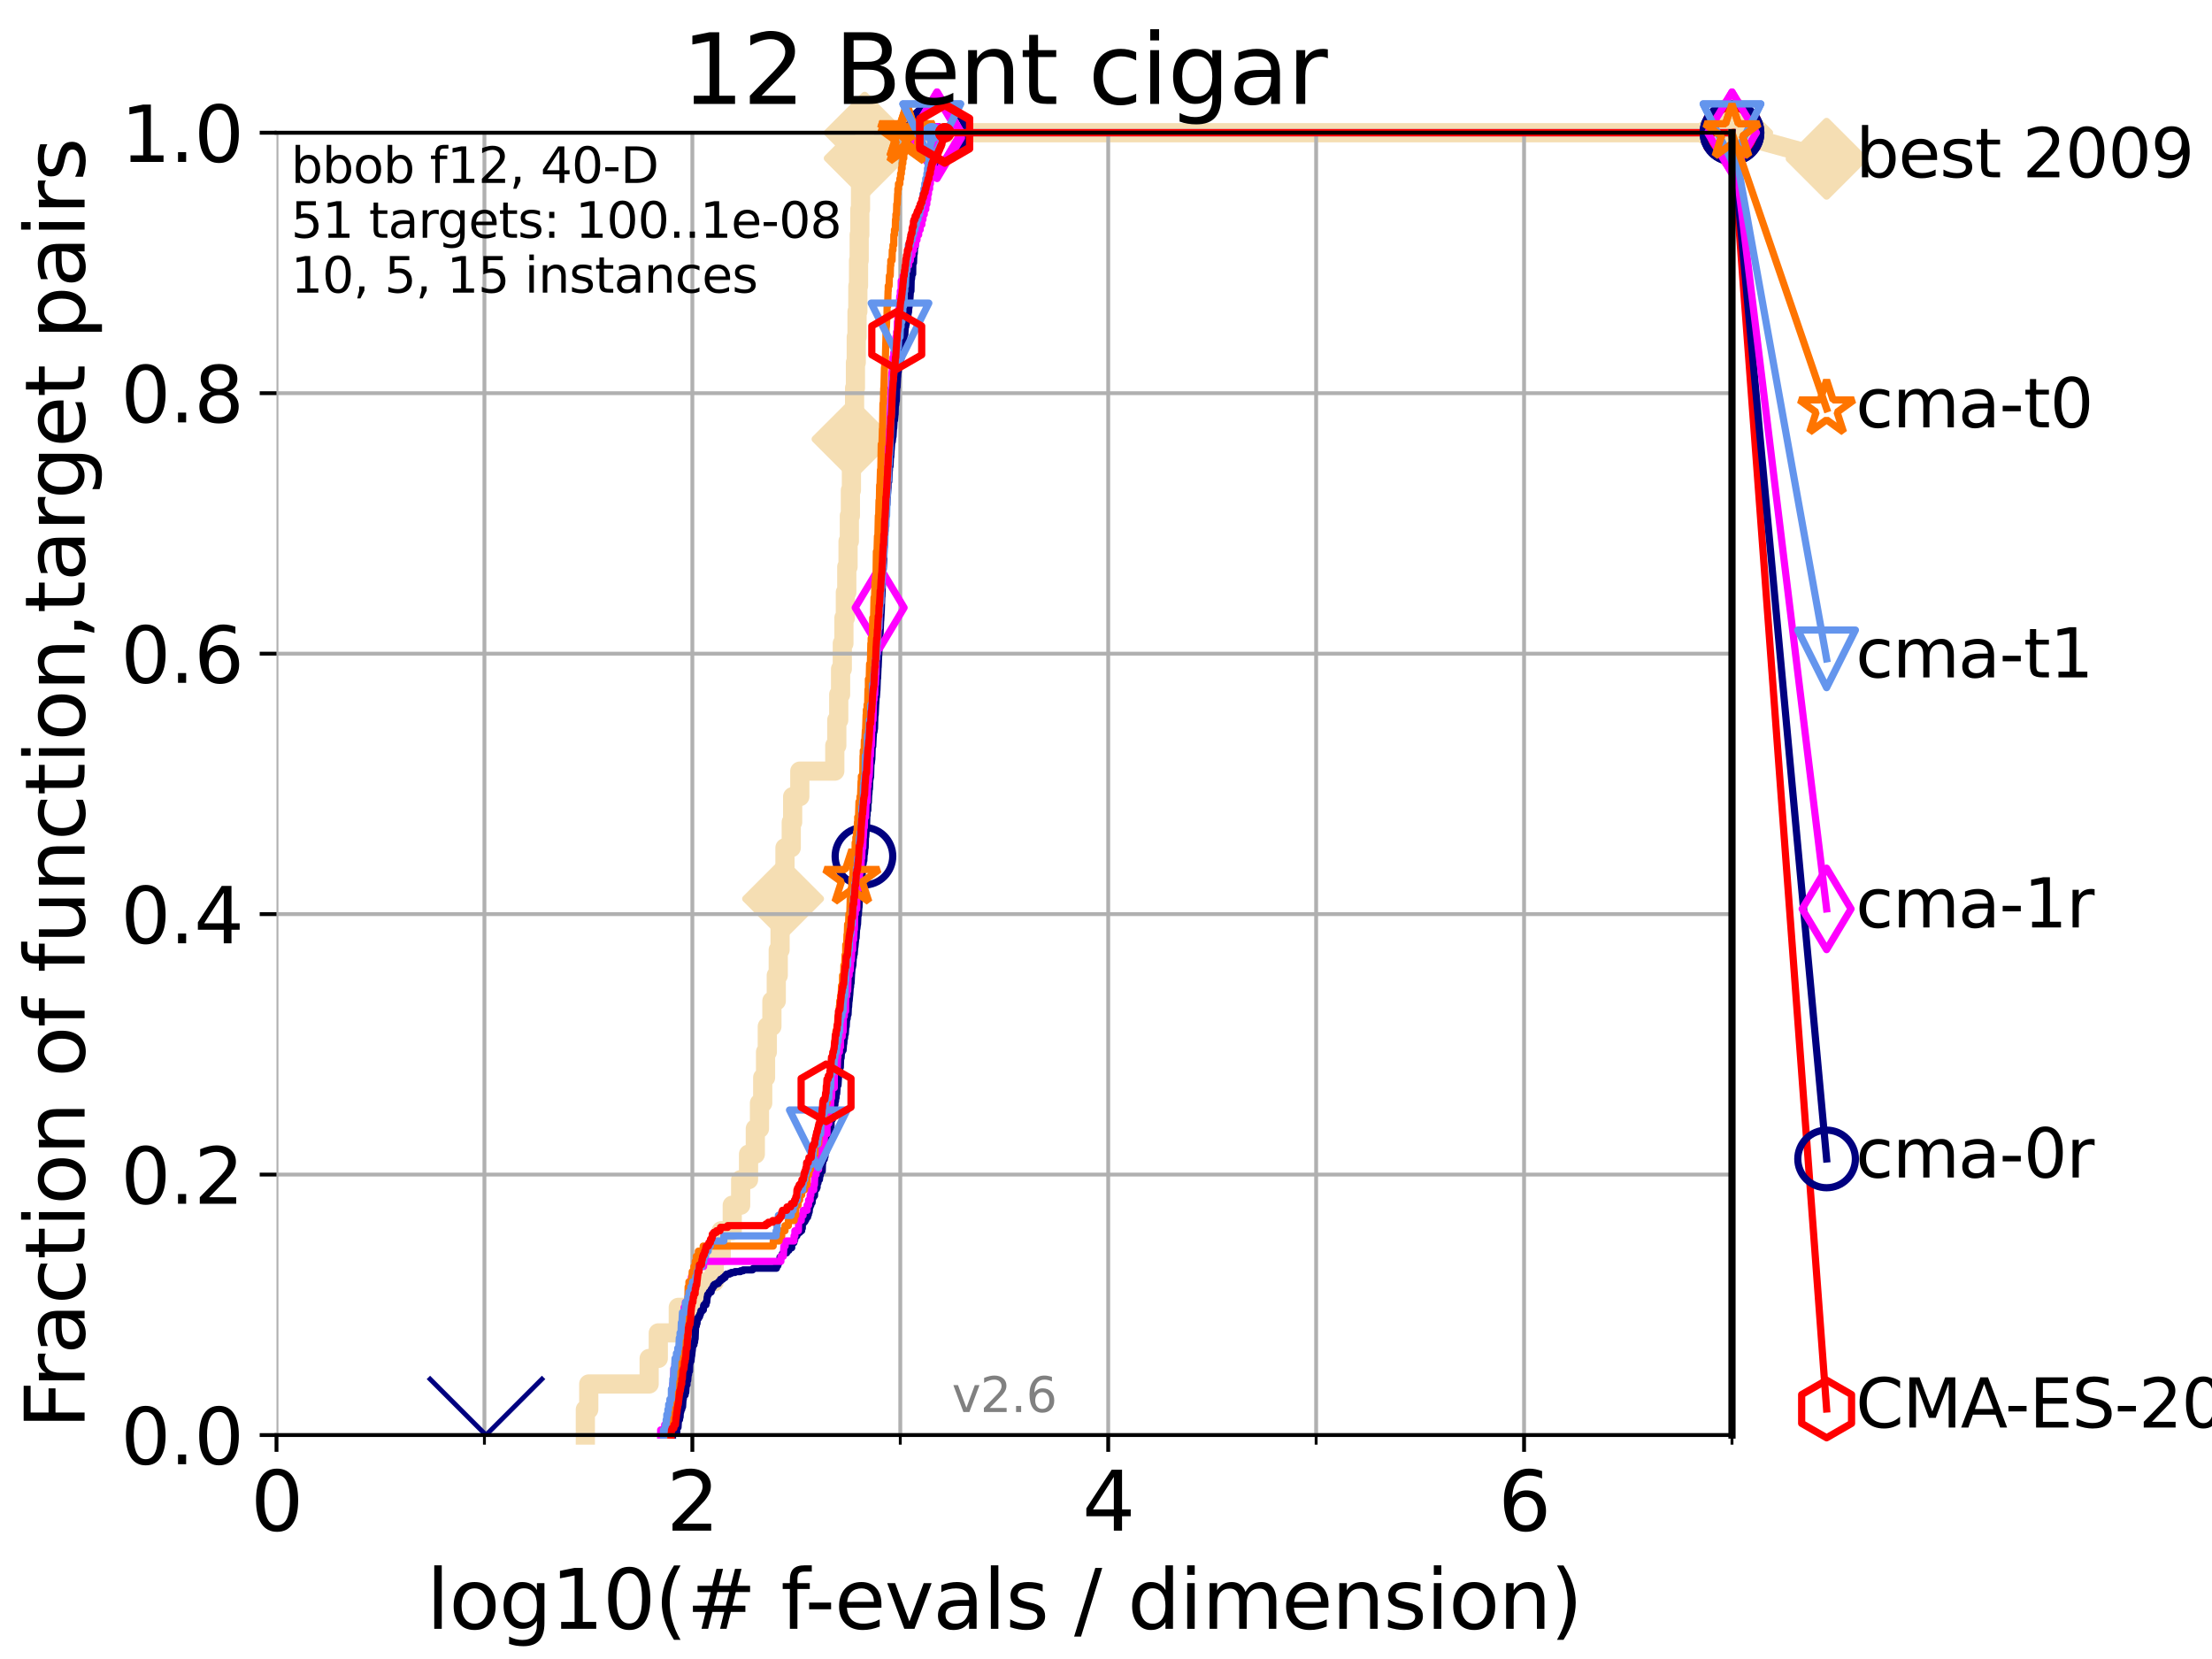 <?xml version="1.0" encoding="utf-8" standalone="no"?>
<!DOCTYPE svg PUBLIC "-//W3C//DTD SVG 1.1//EN"
  "http://www.w3.org/Graphics/SVG/1.1/DTD/svg11.dtd">
<svg xmlns:xlink="http://www.w3.org/1999/xlink" width="460.8pt" height="345.6pt" viewBox="0 0 460.8 345.6" xmlns="http://www.w3.org/2000/svg" version="1.1">
 <defs>
  <style type="text/css">*{stroke-linejoin: round; stroke-linecap: butt}</style>
 </defs>
 <g id="figure_1">
  <g id="patch_1">
   <path d="M 0 345.6 
L 460.8 345.6 
L 460.8 0 
L 0 0 
z
" style="fill: #ffffff"/>
  </g>
  <g id="axes_1">
   <g id="patch_2">
    <path d="M 57.6 298.944 
L 360.806 298.944 
L 360.806 27.648 
L 57.6 27.648 
z
" style="fill: #ffffff"/>
   </g>
   <g id="line2d_1">
    <path d="M 121.939 298.944 
L 121.939 293.624 
L 122.648 293.624 
L 122.648 288.305 
L 135.23 288.305 
L 135.23 282.985 
L 137.134 282.985 
L 137.134 277.666 
L 141.3 277.666 
L 141.3 272.346 
L 145.009 272.346 
L 145.009 267.027 
L 148.786 267.027 
L 148.786 261.707 
L 150.242 261.707 
L 150.242 256.388 
L 152.541 256.388 
L 152.541 251.068 
L 154.292 251.068 
L 154.292 245.749 
L 155.935 245.749 
L 155.935 240.429 
L 157.349 240.429 
L 157.349 235.11 
L 158.212 235.11 
L 158.212 229.79 
L 158.886 229.79 
L 158.886 224.471 
L 159.477 224.471 
L 159.477 219.151 
L 159.845 219.151 
L 159.845 213.832 
L 160.801 213.832 
L 160.801 208.512 
L 161.712 208.512 
L 161.712 203.192 
L 162.123 203.192 
L 162.123 197.873 
L 162.501 197.873 
L 162.501 192.553 
L 162.829 192.553 
L 162.829 187.234 
L 163.131 187.234 
L 163.131 181.914 
L 163.525 181.914 
L 163.525 176.595 
L 164.833 176.595 
L 164.833 171.275 
L 165.123 171.275 
L 165.123 165.956 
L 166.613 165.956 
L 166.613 160.636 
L 173.901 160.636 
L 173.901 155.317 
L 174.318 155.317 
L 174.318 149.997 
L 174.723 149.997 
L 174.723 144.678 
L 175.109 144.678 
L 175.109 139.358 
L 175.466 139.358 
L 175.466 134.039 
L 175.804 134.039 
L 175.804 128.719 
L 176.102 128.719 
L 176.102 123.4 
L 176.4 123.4 
L 176.4 118.08 
L 176.665 118.08 
L 176.665 112.76 
L 176.937 112.76 
L 176.937 107.441 
L 177.152 107.441 
L 177.152 102.121 
L 177.366 102.121 
L 177.366 96.802 
L 177.593 96.802 
L 177.593 91.482 
L 177.815 91.482 
L 177.815 86.163 
L 178.024 86.163 
L 178.024 80.843 
L 178.202 80.843 
L 178.202 75.524 
L 178.374 75.524 
L 178.374 70.204 
L 178.536 70.204 
L 178.536 64.885 
L 178.708 64.885 
L 178.708 59.565 
L 178.848 59.565 
L 178.848 54.246 
L 178.983 54.246 
L 178.983 48.926 
L 179.116 48.926 
L 179.116 43.607 
L 179.262 43.607 
L 179.262 38.287 
L 179.449 38.287 
L 179.449 32.968 
L 180.132 32.968 
L 180.132 27.648 
L 360.806 27.648 
" style="fill: none; stroke: #f5deb3; stroke-width: 4; stroke-linecap: square"/>
   </g>
   <g id="line2d_2">
    <defs>
     <path id="ma592a501de" d="M -0 7.778 
L 7.778 0 
L 0 -7.778 
L -7.778 -0 
z
" style="stroke: #f5deb3; stroke-width: 1.5; stroke-linejoin: miter"/>
    </defs>
    <g>
     <use xlink:href="#ma592a501de" x="163.131" y="187.234" style="fill: #f5deb3; stroke: #f5deb3; stroke-width: 1.5; stroke-linejoin: miter"/>
     <use xlink:href="#ma592a501de" x="177.593" y="91.482" style="fill: #f5deb3; stroke: #f5deb3; stroke-width: 1.5; stroke-linejoin: miter"/>
     <use xlink:href="#ma592a501de" x="180.132" y="32.968" style="fill: #f5deb3; stroke: #f5deb3; stroke-width: 1.5; stroke-linejoin: miter"/>
     <use xlink:href="#ma592a501de" x="180.132" y="27.648" style="fill: #f5deb3; stroke: #f5deb3; stroke-width: 1.5; stroke-linejoin: miter"/>
     <use xlink:href="#ma592a501de" x="360.806" y="27.648" style="fill: #f5deb3; stroke: #f5deb3; stroke-width: 1.5; stroke-linejoin: miter"/>
    </g>
   </g>
   <g id="line2d_3">
    <path style="fill: none; stroke: #f5deb3; stroke-width: 4; stroke-linecap: square"/>
    <g/>
   </g>
   <g id="line2d_4">
    <path d="M 360.806 27.648 
L 380.515 33.074 
" style="fill: none; stroke: #f5deb3; stroke-width: 4; stroke-linecap: square"/>
    <g>
     <use xlink:href="#ma592a501de" x="360.806" y="27.648" style="fill: #f5deb3; stroke: #f5deb3; stroke-width: 1.5; stroke-linejoin: miter"/>
     <use xlink:href="#ma592a501de" x="380.515" y="33.074" style="fill: #f5deb3; stroke: #f5deb3; stroke-width: 1.5; stroke-linejoin: miter"/>
    </g>
   </g>
   <g id="matplotlib.axis_1">
    <g id="xtick_1">
     <g id="line2d_5">
      <path d="M 57.6 298.944 
L 57.6 27.648 
" clip-path="url(#p5045f6ee88)" style="fill: none; stroke: #b0b0b0; stroke-width: 0.8; stroke-linecap: square"/>
     </g>
     <g id="line2d_6">
      <defs>
       <path id="mac4cfb7912" d="M 0 0 
L 0 3.5 
" style="stroke: #000000; stroke-width: 0.8"/>
      </defs>
      <g>
       <use xlink:href="#mac4cfb7912" x="57.6" y="298.944" style="stroke: #000000; stroke-width: 0.8"/>
      </g>
     </g>
     <g id="text_1">
      <!-- 0 -->
      <g transform="translate(52.192 318.861)scale(0.17 -0.17)">
       <defs>
        <path id="DejaVuSans-30" d="M 2034 4250 
Q 1547 4250 1301 3770 
Q 1056 3291 1056 2328 
Q 1056 1369 1301 889 
Q 1547 409 2034 409 
Q 2525 409 2770 889 
Q 3016 1369 3016 2328 
Q 3016 3291 2770 3770 
Q 2525 4250 2034 4250 
z
M 2034 4750 
Q 2819 4750 3233 4129 
Q 3647 3509 3647 2328 
Q 3647 1150 3233 529 
Q 2819 -91 2034 -91 
Q 1250 -91 836 529 
Q 422 1150 422 2328 
Q 422 3509 836 4129 
Q 1250 4750 2034 4750 
z
" transform="scale(0.016)"/>
       </defs>
       <use xlink:href="#DejaVuSans-30"/>
      </g>
     </g>
    </g>
    <g id="xtick_2">
     <g id="line2d_7">
      <path d="M 144.23 298.944 
L 144.23 27.648 
" clip-path="url(#p5045f6ee88)" style="fill: none; stroke: #b0b0b0; stroke-width: 0.8; stroke-linecap: square"/>
     </g>
     <g id="line2d_8">
      <g>
       <use xlink:href="#mac4cfb7912" x="144.23" y="298.944" style="stroke: #000000; stroke-width: 0.8"/>
      </g>
     </g>
     <g id="text_2">
      <!-- 2 -->
      <g transform="translate(138.822 318.861)scale(0.17 -0.17)">
       <defs>
        <path id="DejaVuSans-32" d="M 1228 531 
L 3431 531 
L 3431 0 
L 469 0 
L 469 531 
Q 828 903 1448 1529 
Q 2069 2156 2228 2338 
Q 2531 2678 2651 2914 
Q 2772 3150 2772 3378 
Q 2772 3750 2511 3984 
Q 2250 4219 1831 4219 
Q 1534 4219 1204 4116 
Q 875 4013 500 3803 
L 500 4441 
Q 881 4594 1212 4672 
Q 1544 4750 1819 4750 
Q 2544 4750 2975 4387 
Q 3406 4025 3406 3419 
Q 3406 3131 3298 2873 
Q 3191 2616 2906 2266 
Q 2828 2175 2409 1742 
Q 1991 1309 1228 531 
z
" transform="scale(0.016)"/>
       </defs>
       <use xlink:href="#DejaVuSans-32"/>
      </g>
     </g>
    </g>
    <g id="xtick_3">
     <g id="line2d_9">
      <path d="M 230.861 298.944 
L 230.861 27.648 
" clip-path="url(#p5045f6ee88)" style="fill: none; stroke: #b0b0b0; stroke-width: 0.8; stroke-linecap: square"/>
     </g>
     <g id="line2d_10">
      <g>
       <use xlink:href="#mac4cfb7912" x="230.861" y="298.944" style="stroke: #000000; stroke-width: 0.8"/>
      </g>
     </g>
     <g id="text_3">
      <!-- 4 -->
      <g transform="translate(225.453 318.861)scale(0.17 -0.17)">
       <defs>
        <path id="DejaVuSans-34" d="M 2419 4116 
L 825 1625 
L 2419 1625 
L 2419 4116 
z
M 2253 4666 
L 3047 4666 
L 3047 1625 
L 3713 1625 
L 3713 1100 
L 3047 1100 
L 3047 0 
L 2419 0 
L 2419 1100 
L 313 1100 
L 313 1709 
L 2253 4666 
z
" transform="scale(0.016)"/>
       </defs>
       <use xlink:href="#DejaVuSans-34"/>
      </g>
     </g>
    </g>
    <g id="xtick_4">
     <g id="line2d_11">
      <path d="M 317.491 298.944 
L 317.491 27.648 
" clip-path="url(#p5045f6ee88)" style="fill: none; stroke: #b0b0b0; stroke-width: 0.8; stroke-linecap: square"/>
     </g>
     <g id="line2d_12">
      <g>
       <use xlink:href="#mac4cfb7912" x="317.491" y="298.944" style="stroke: #000000; stroke-width: 0.8"/>
      </g>
     </g>
     <g id="text_4">
      <!-- 6 -->
      <g transform="translate(312.083 318.861)scale(0.17 -0.17)">
       <defs>
        <path id="DejaVuSans-36" d="M 2113 2584 
Q 1688 2584 1439 2293 
Q 1191 2003 1191 1497 
Q 1191 994 1439 701 
Q 1688 409 2113 409 
Q 2538 409 2786 701 
Q 3034 994 3034 1497 
Q 3034 2003 2786 2293 
Q 2538 2584 2113 2584 
z
M 3366 4563 
L 3366 3988 
Q 3128 4100 2886 4159 
Q 2644 4219 2406 4219 
Q 1781 4219 1451 3797 
Q 1122 3375 1075 2522 
Q 1259 2794 1537 2939 
Q 1816 3084 2150 3084 
Q 2853 3084 3261 2657 
Q 3669 2231 3669 1497 
Q 3669 778 3244 343 
Q 2819 -91 2113 -91 
Q 1303 -91 875 529 
Q 447 1150 447 2328 
Q 447 3434 972 4092 
Q 1497 4750 2381 4750 
Q 2619 4750 2861 4703 
Q 3103 4656 3366 4563 
z
" transform="scale(0.016)"/>
       </defs>
       <use xlink:href="#DejaVuSans-36"/>
      </g>
     </g>
    </g>
    <g id="xtick_5">
     <g id="line2d_13">
      <path d="M 100.915 298.944 
L 100.915 27.648 
" clip-path="url(#p5045f6ee88)" style="fill: none; stroke: #b0b0b0; stroke-width: 0.8; stroke-linecap: square"/>
     </g>
     <g id="line2d_14">
      <defs>
       <path id="m4536106519" d="M 0 0 
L 0 2 
" style="stroke: #000000; stroke-width: 0.6"/>
      </defs>
      <g>
       <use xlink:href="#m4536106519" x="100.915" y="298.944" style="stroke: #000000; stroke-width: 0.6"/>
      </g>
     </g>
    </g>
    <g id="xtick_6">
     <g id="line2d_15">
      <path d="M 187.546 298.944 
L 187.546 27.648 
" clip-path="url(#p5045f6ee88)" style="fill: none; stroke: #b0b0b0; stroke-width: 0.8; stroke-linecap: square"/>
     </g>
     <g id="line2d_16">
      <g>
       <use xlink:href="#m4536106519" x="187.546" y="298.944" style="stroke: #000000; stroke-width: 0.6"/>
      </g>
     </g>
    </g>
    <g id="xtick_7">
     <g id="line2d_17">
      <path d="M 274.176 298.944 
L 274.176 27.648 
" clip-path="url(#p5045f6ee88)" style="fill: none; stroke: #b0b0b0; stroke-width: 0.8; stroke-linecap: square"/>
     </g>
     <g id="line2d_18">
      <g>
       <use xlink:href="#m4536106519" x="274.176" y="298.944" style="stroke: #000000; stroke-width: 0.6"/>
      </g>
     </g>
    </g>
    <g id="xtick_8">
     <g id="line2d_19">
      <path d="M 360.806 298.944 
L 360.806 27.648 
" clip-path="url(#p5045f6ee88)" style="fill: none; stroke: #b0b0b0; stroke-width: 0.8; stroke-linecap: square"/>
     </g>
     <g id="line2d_20">
      <g>
       <use xlink:href="#m4536106519" x="360.806" y="298.944" style="stroke: #000000; stroke-width: 0.6"/>
      </g>
     </g>
    </g>
    <g id="text_5">
     <!-- log10(# f-evals / dimension) -->
     <g transform="translate(88.823 339.314)scale(0.17 -0.17)">
      <defs>
       <path id="DejaVuSans-6c" d="M 603 4863 
L 1178 4863 
L 1178 0 
L 603 0 
L 603 4863 
z
" transform="scale(0.016)"/>
       <path id="DejaVuSans-6f" d="M 1959 3097 
Q 1497 3097 1228 2736 
Q 959 2375 959 1747 
Q 959 1119 1226 758 
Q 1494 397 1959 397 
Q 2419 397 2687 759 
Q 2956 1122 2956 1747 
Q 2956 2369 2687 2733 
Q 2419 3097 1959 3097 
z
M 1959 3584 
Q 2709 3584 3137 3096 
Q 3566 2609 3566 1747 
Q 3566 888 3137 398 
Q 2709 -91 1959 -91 
Q 1206 -91 779 398 
Q 353 888 353 1747 
Q 353 2609 779 3096 
Q 1206 3584 1959 3584 
z
" transform="scale(0.016)"/>
       <path id="DejaVuSans-67" d="M 2906 1791 
Q 2906 2416 2648 2759 
Q 2391 3103 1925 3103 
Q 1463 3103 1205 2759 
Q 947 2416 947 1791 
Q 947 1169 1205 825 
Q 1463 481 1925 481 
Q 2391 481 2648 825 
Q 2906 1169 2906 1791 
z
M 3481 434 
Q 3481 -459 3084 -895 
Q 2688 -1331 1869 -1331 
Q 1566 -1331 1297 -1286 
Q 1028 -1241 775 -1147 
L 775 -588 
Q 1028 -725 1275 -790 
Q 1522 -856 1778 -856 
Q 2344 -856 2625 -561 
Q 2906 -266 2906 331 
L 2906 616 
Q 2728 306 2450 153 
Q 2172 0 1784 0 
Q 1141 0 747 490 
Q 353 981 353 1791 
Q 353 2603 747 3093 
Q 1141 3584 1784 3584 
Q 2172 3584 2450 3431 
Q 2728 3278 2906 2969 
L 2906 3500 
L 3481 3500 
L 3481 434 
z
" transform="scale(0.016)"/>
       <path id="DejaVuSans-31" d="M 794 531 
L 1825 531 
L 1825 4091 
L 703 3866 
L 703 4441 
L 1819 4666 
L 2450 4666 
L 2450 531 
L 3481 531 
L 3481 0 
L 794 0 
L 794 531 
z
" transform="scale(0.016)"/>
       <path id="DejaVuSans-28" d="M 1984 4856 
Q 1566 4138 1362 3434 
Q 1159 2731 1159 2009 
Q 1159 1288 1364 580 
Q 1569 -128 1984 -844 
L 1484 -844 
Q 1016 -109 783 600 
Q 550 1309 550 2009 
Q 550 2706 781 3412 
Q 1013 4119 1484 4856 
L 1984 4856 
z
" transform="scale(0.016)"/>
       <path id="DejaVuSans-23" d="M 3272 2816 
L 2363 2816 
L 2100 1772 
L 3016 1772 
L 3272 2816 
z
M 2803 4594 
L 2478 3297 
L 3391 3297 
L 3719 4594 
L 4219 4594 
L 3897 3297 
L 4872 3297 
L 4872 2816 
L 3775 2816 
L 3519 1772 
L 4513 1772 
L 4513 1294 
L 3397 1294 
L 3072 0 
L 2572 0 
L 2894 1294 
L 1978 1294 
L 1656 0 
L 1153 0 
L 1478 1294 
L 494 1294 
L 494 1772 
L 1594 1772 
L 1856 2816 
L 850 2816 
L 850 3297 
L 1978 3297 
L 2297 4594 
L 2803 4594 
z
" transform="scale(0.016)"/>
       <path id="DejaVuSans-20" transform="scale(0.016)"/>
       <path id="DejaVuSans-66" d="M 2375 4863 
L 2375 4384 
L 1825 4384 
Q 1516 4384 1395 4259 
Q 1275 4134 1275 3809 
L 1275 3500 
L 2222 3500 
L 2222 3053 
L 1275 3053 
L 1275 0 
L 697 0 
L 697 3053 
L 147 3053 
L 147 3500 
L 697 3500 
L 697 3744 
Q 697 4328 969 4595 
Q 1241 4863 1831 4863 
L 2375 4863 
z
" transform="scale(0.016)"/>
       <path id="DejaVuSans-2d" d="M 313 2009 
L 1997 2009 
L 1997 1497 
L 313 1497 
L 313 2009 
z
" transform="scale(0.016)"/>
       <path id="DejaVuSans-65" d="M 3597 1894 
L 3597 1613 
L 953 1613 
Q 991 1019 1311 708 
Q 1631 397 2203 397 
Q 2534 397 2845 478 
Q 3156 559 3463 722 
L 3463 178 
Q 3153 47 2828 -22 
Q 2503 -91 2169 -91 
Q 1331 -91 842 396 
Q 353 884 353 1716 
Q 353 2575 817 3079 
Q 1281 3584 2069 3584 
Q 2775 3584 3186 3129 
Q 3597 2675 3597 1894 
z
M 3022 2063 
Q 3016 2534 2758 2815 
Q 2500 3097 2075 3097 
Q 1594 3097 1305 2825 
Q 1016 2553 972 2059 
L 3022 2063 
z
" transform="scale(0.016)"/>
       <path id="DejaVuSans-76" d="M 191 3500 
L 800 3500 
L 1894 563 
L 2988 3500 
L 3597 3500 
L 2284 0 
L 1503 0 
L 191 3500 
z
" transform="scale(0.016)"/>
       <path id="DejaVuSans-61" d="M 2194 1759 
Q 1497 1759 1228 1600 
Q 959 1441 959 1056 
Q 959 750 1161 570 
Q 1363 391 1709 391 
Q 2188 391 2477 730 
Q 2766 1069 2766 1631 
L 2766 1759 
L 2194 1759 
z
M 3341 1997 
L 3341 0 
L 2766 0 
L 2766 531 
Q 2569 213 2275 61 
Q 1981 -91 1556 -91 
Q 1019 -91 701 211 
Q 384 513 384 1019 
Q 384 1609 779 1909 
Q 1175 2209 1959 2209 
L 2766 2209 
L 2766 2266 
Q 2766 2663 2505 2880 
Q 2244 3097 1772 3097 
Q 1472 3097 1187 3025 
Q 903 2953 641 2809 
L 641 3341 
Q 956 3463 1253 3523 
Q 1550 3584 1831 3584 
Q 2591 3584 2966 3190 
Q 3341 2797 3341 1997 
z
" transform="scale(0.016)"/>
       <path id="DejaVuSans-73" d="M 2834 3397 
L 2834 2853 
Q 2591 2978 2328 3040 
Q 2066 3103 1784 3103 
Q 1356 3103 1142 2972 
Q 928 2841 928 2578 
Q 928 2378 1081 2264 
Q 1234 2150 1697 2047 
L 1894 2003 
Q 2506 1872 2764 1633 
Q 3022 1394 3022 966 
Q 3022 478 2636 193 
Q 2250 -91 1575 -91 
Q 1294 -91 989 -36 
Q 684 19 347 128 
L 347 722 
Q 666 556 975 473 
Q 1284 391 1588 391 
Q 1994 391 2212 530 
Q 2431 669 2431 922 
Q 2431 1156 2273 1281 
Q 2116 1406 1581 1522 
L 1381 1569 
Q 847 1681 609 1914 
Q 372 2147 372 2553 
Q 372 3047 722 3315 
Q 1072 3584 1716 3584 
Q 2034 3584 2315 3537 
Q 2597 3491 2834 3397 
z
" transform="scale(0.016)"/>
       <path id="DejaVuSans-2f" d="M 1625 4666 
L 2156 4666 
L 531 -594 
L 0 -594 
L 1625 4666 
z
" transform="scale(0.016)"/>
       <path id="DejaVuSans-64" d="M 2906 2969 
L 2906 4863 
L 3481 4863 
L 3481 0 
L 2906 0 
L 2906 525 
Q 2725 213 2448 61 
Q 2172 -91 1784 -91 
Q 1150 -91 751 415 
Q 353 922 353 1747 
Q 353 2572 751 3078 
Q 1150 3584 1784 3584 
Q 2172 3584 2448 3432 
Q 2725 3281 2906 2969 
z
M 947 1747 
Q 947 1113 1208 752 
Q 1469 391 1925 391 
Q 2381 391 2643 752 
Q 2906 1113 2906 1747 
Q 2906 2381 2643 2742 
Q 2381 3103 1925 3103 
Q 1469 3103 1208 2742 
Q 947 2381 947 1747 
z
" transform="scale(0.016)"/>
       <path id="DejaVuSans-69" d="M 603 3500 
L 1178 3500 
L 1178 0 
L 603 0 
L 603 3500 
z
M 603 4863 
L 1178 4863 
L 1178 4134 
L 603 4134 
L 603 4863 
z
" transform="scale(0.016)"/>
       <path id="DejaVuSans-6d" d="M 3328 2828 
Q 3544 3216 3844 3400 
Q 4144 3584 4550 3584 
Q 5097 3584 5394 3201 
Q 5691 2819 5691 2113 
L 5691 0 
L 5113 0 
L 5113 2094 
Q 5113 2597 4934 2840 
Q 4756 3084 4391 3084 
Q 3944 3084 3684 2787 
Q 3425 2491 3425 1978 
L 3425 0 
L 2847 0 
L 2847 2094 
Q 2847 2600 2669 2842 
Q 2491 3084 2119 3084 
Q 1678 3084 1418 2786 
Q 1159 2488 1159 1978 
L 1159 0 
L 581 0 
L 581 3500 
L 1159 3500 
L 1159 2956 
Q 1356 3278 1631 3431 
Q 1906 3584 2284 3584 
Q 2666 3584 2933 3390 
Q 3200 3197 3328 2828 
z
" transform="scale(0.016)"/>
       <path id="DejaVuSans-6e" d="M 3513 2113 
L 3513 0 
L 2938 0 
L 2938 2094 
Q 2938 2591 2744 2837 
Q 2550 3084 2163 3084 
Q 1697 3084 1428 2787 
Q 1159 2491 1159 1978 
L 1159 0 
L 581 0 
L 581 3500 
L 1159 3500 
L 1159 2956 
Q 1366 3272 1645 3428 
Q 1925 3584 2291 3584 
Q 2894 3584 3203 3211 
Q 3513 2838 3513 2113 
z
" transform="scale(0.016)"/>
       <path id="DejaVuSans-29" d="M 513 4856 
L 1013 4856 
Q 1481 4119 1714 3412 
Q 1947 2706 1947 2009 
Q 1947 1309 1714 600 
Q 1481 -109 1013 -844 
L 513 -844 
Q 928 -128 1133 580 
Q 1338 1288 1338 2009 
Q 1338 2731 1133 3434 
Q 928 4138 513 4856 
z
" transform="scale(0.016)"/>
      </defs>
      <use xlink:href="#DejaVuSans-6c"/>
      <use xlink:href="#DejaVuSans-6f" x="27.783"/>
      <use xlink:href="#DejaVuSans-67" x="88.965"/>
      <use xlink:href="#DejaVuSans-31" x="152.441"/>
      <use xlink:href="#DejaVuSans-30" x="216.064"/>
      <use xlink:href="#DejaVuSans-28" x="279.688"/>
      <use xlink:href="#DejaVuSans-23" x="318.701"/>
      <use xlink:href="#DejaVuSans-20" x="402.49"/>
      <use xlink:href="#DejaVuSans-66" x="434.277"/>
      <use xlink:href="#DejaVuSans-2d" x="463.982"/>
      <use xlink:href="#DejaVuSans-65" x="500.066"/>
      <use xlink:href="#DejaVuSans-76" x="561.59"/>
      <use xlink:href="#DejaVuSans-61" x="620.77"/>
      <use xlink:href="#DejaVuSans-6c" x="682.049"/>
      <use xlink:href="#DejaVuSans-73" x="709.832"/>
      <use xlink:href="#DejaVuSans-20" x="761.932"/>
      <use xlink:href="#DejaVuSans-2f" x="793.719"/>
      <use xlink:href="#DejaVuSans-20" x="827.41"/>
      <use xlink:href="#DejaVuSans-64" x="859.197"/>
      <use xlink:href="#DejaVuSans-69" x="922.674"/>
      <use xlink:href="#DejaVuSans-6d" x="950.457"/>
      <use xlink:href="#DejaVuSans-65" x="1047.869"/>
      <use xlink:href="#DejaVuSans-6e" x="1109.393"/>
      <use xlink:href="#DejaVuSans-73" x="1172.771"/>
      <use xlink:href="#DejaVuSans-69" x="1224.871"/>
      <use xlink:href="#DejaVuSans-6f" x="1252.654"/>
      <use xlink:href="#DejaVuSans-6e" x="1313.836"/>
      <use xlink:href="#DejaVuSans-29" x="1377.215"/>
     </g>
    </g>
   </g>
   <g id="matplotlib.axis_2">
    <g id="ytick_1">
     <g id="line2d_21">
      <path d="M 57.6 298.944 
L 360.806 298.944 
" clip-path="url(#p5045f6ee88)" style="fill: none; stroke: #b0b0b0; stroke-width: 0.8; stroke-linecap: square"/>
     </g>
     <g id="line2d_22">
      <defs>
       <path id="m67dd8420b5" d="M 0 0 
L -3.5 0 
" style="stroke: #000000; stroke-width: 0.8"/>
      </defs>
      <g>
       <use xlink:href="#m67dd8420b5" x="57.6" y="298.944" style="stroke: #000000; stroke-width: 0.8"/>
      </g>
     </g>
     <g id="text_6">
      <!-- 0.0 -->
      <g transform="translate(25.155 305.023)scale(0.16 -0.16)">
       <defs>
        <path id="DejaVuSans-2e" d="M 684 794 
L 1344 794 
L 1344 0 
L 684 0 
L 684 794 
z
" transform="scale(0.016)"/>
       </defs>
       <use xlink:href="#DejaVuSans-30"/>
       <use xlink:href="#DejaVuSans-2e" x="63.623"/>
       <use xlink:href="#DejaVuSans-30" x="95.41"/>
      </g>
     </g>
    </g>
    <g id="ytick_2">
     <g id="line2d_23">
      <path d="M 57.6 244.685 
L 360.806 244.685 
" clip-path="url(#p5045f6ee88)" style="fill: none; stroke: #b0b0b0; stroke-width: 0.8; stroke-linecap: square"/>
     </g>
     <g id="line2d_24">
      <g>
       <use xlink:href="#m67dd8420b5" x="57.6" y="244.685" style="stroke: #000000; stroke-width: 0.8"/>
      </g>
     </g>
     <g id="text_7">
      <!-- 0.2 -->
      <g transform="translate(25.155 250.764)scale(0.16 -0.16)">
       <use xlink:href="#DejaVuSans-30"/>
       <use xlink:href="#DejaVuSans-2e" x="63.623"/>
       <use xlink:href="#DejaVuSans-32" x="95.41"/>
      </g>
     </g>
    </g>
    <g id="ytick_3">
     <g id="line2d_25">
      <path d="M 57.6 190.426 
L 360.806 190.426 
" clip-path="url(#p5045f6ee88)" style="fill: none; stroke: #b0b0b0; stroke-width: 0.8; stroke-linecap: square"/>
     </g>
     <g id="line2d_26">
      <g>
       <use xlink:href="#m67dd8420b5" x="57.6" y="190.426" style="stroke: #000000; stroke-width: 0.8"/>
      </g>
     </g>
     <g id="text_8">
      <!-- 0.4 -->
      <g transform="translate(25.155 196.504)scale(0.16 -0.16)">
       <use xlink:href="#DejaVuSans-30"/>
       <use xlink:href="#DejaVuSans-2e" x="63.623"/>
       <use xlink:href="#DejaVuSans-34" x="95.41"/>
      </g>
     </g>
    </g>
    <g id="ytick_4">
     <g id="line2d_27">
      <path d="M 57.6 136.166 
L 360.806 136.166 
" clip-path="url(#p5045f6ee88)" style="fill: none; stroke: #b0b0b0; stroke-width: 0.8; stroke-linecap: square"/>
     </g>
     <g id="line2d_28">
      <g>
       <use xlink:href="#m67dd8420b5" x="57.6" y="136.166" style="stroke: #000000; stroke-width: 0.8"/>
      </g>
     </g>
     <g id="text_9">
      <!-- 0.6 -->
      <g transform="translate(25.155 142.245)scale(0.16 -0.16)">
       <use xlink:href="#DejaVuSans-30"/>
       <use xlink:href="#DejaVuSans-2e" x="63.623"/>
       <use xlink:href="#DejaVuSans-36" x="95.41"/>
      </g>
     </g>
    </g>
    <g id="ytick_5">
     <g id="line2d_29">
      <path d="M 57.6 81.907 
L 360.806 81.907 
" clip-path="url(#p5045f6ee88)" style="fill: none; stroke: #b0b0b0; stroke-width: 0.8; stroke-linecap: square"/>
     </g>
     <g id="line2d_30">
      <g>
       <use xlink:href="#m67dd8420b5" x="57.6" y="81.907" style="stroke: #000000; stroke-width: 0.8"/>
      </g>
     </g>
     <g id="text_10">
      <!-- 0.8 -->
      <g transform="translate(25.155 87.986)scale(0.16 -0.16)">
       <defs>
        <path id="DejaVuSans-38" d="M 2034 2216 
Q 1584 2216 1326 1975 
Q 1069 1734 1069 1313 
Q 1069 891 1326 650 
Q 1584 409 2034 409 
Q 2484 409 2743 651 
Q 3003 894 3003 1313 
Q 3003 1734 2745 1975 
Q 2488 2216 2034 2216 
z
M 1403 2484 
Q 997 2584 770 2862 
Q 544 3141 544 3541 
Q 544 4100 942 4425 
Q 1341 4750 2034 4750 
Q 2731 4750 3128 4425 
Q 3525 4100 3525 3541 
Q 3525 3141 3298 2862 
Q 3072 2584 2669 2484 
Q 3125 2378 3379 2068 
Q 3634 1759 3634 1313 
Q 3634 634 3220 271 
Q 2806 -91 2034 -91 
Q 1263 -91 848 271 
Q 434 634 434 1313 
Q 434 1759 690 2068 
Q 947 2378 1403 2484 
z
M 1172 3481 
Q 1172 3119 1398 2916 
Q 1625 2713 2034 2713 
Q 2441 2713 2670 2916 
Q 2900 3119 2900 3481 
Q 2900 3844 2670 4047 
Q 2441 4250 2034 4250 
Q 1625 4250 1398 4047 
Q 1172 3844 1172 3481 
z
" transform="scale(0.016)"/>
       </defs>
       <use xlink:href="#DejaVuSans-30"/>
       <use xlink:href="#DejaVuSans-2e" x="63.623"/>
       <use xlink:href="#DejaVuSans-38" x="95.41"/>
      </g>
     </g>
    </g>
    <g id="ytick_6">
     <g id="line2d_31">
      <path d="M 57.6 27.648 
L 360.806 27.648 
" clip-path="url(#p5045f6ee88)" style="fill: none; stroke: #b0b0b0; stroke-width: 0.8; stroke-linecap: square"/>
     </g>
     <g id="line2d_32">
      <g>
       <use xlink:href="#m67dd8420b5" x="57.6" y="27.648" style="stroke: #000000; stroke-width: 0.8"/>
      </g>
     </g>
     <g id="text_11">
      <!-- 1.0 -->
      <g transform="translate(25.155 33.727)scale(0.16 -0.16)">
       <use xlink:href="#DejaVuSans-31"/>
       <use xlink:href="#DejaVuSans-2e" x="63.623"/>
       <use xlink:href="#DejaVuSans-30" x="95.41"/>
      </g>
     </g>
    </g>
    <g id="text_12">
     <!-- Fraction of function,target pairs -->
     <g transform="translate(17.62 297.681)rotate(-90)scale(0.17 -0.17)">
      <defs>
       <path id="DejaVuSans-46" d="M 628 4666 
L 3309 4666 
L 3309 4134 
L 1259 4134 
L 1259 2759 
L 3109 2759 
L 3109 2228 
L 1259 2228 
L 1259 0 
L 628 0 
L 628 4666 
z
" transform="scale(0.016)"/>
       <path id="DejaVuSans-72" d="M 2631 2963 
Q 2534 3019 2420 3045 
Q 2306 3072 2169 3072 
Q 1681 3072 1420 2755 
Q 1159 2438 1159 1844 
L 1159 0 
L 581 0 
L 581 3500 
L 1159 3500 
L 1159 2956 
Q 1341 3275 1631 3429 
Q 1922 3584 2338 3584 
Q 2397 3584 2469 3576 
Q 2541 3569 2628 3553 
L 2631 2963 
z
" transform="scale(0.016)"/>
       <path id="DejaVuSans-63" d="M 3122 3366 
L 3122 2828 
Q 2878 2963 2633 3030 
Q 2388 3097 2138 3097 
Q 1578 3097 1268 2742 
Q 959 2388 959 1747 
Q 959 1106 1268 751 
Q 1578 397 2138 397 
Q 2388 397 2633 464 
Q 2878 531 3122 666 
L 3122 134 
Q 2881 22 2623 -34 
Q 2366 -91 2075 -91 
Q 1284 -91 818 406 
Q 353 903 353 1747 
Q 353 2603 823 3093 
Q 1294 3584 2113 3584 
Q 2378 3584 2631 3529 
Q 2884 3475 3122 3366 
z
" transform="scale(0.016)"/>
       <path id="DejaVuSans-74" d="M 1172 4494 
L 1172 3500 
L 2356 3500 
L 2356 3053 
L 1172 3053 
L 1172 1153 
Q 1172 725 1289 603 
Q 1406 481 1766 481 
L 2356 481 
L 2356 0 
L 1766 0 
Q 1100 0 847 248 
Q 594 497 594 1153 
L 594 3053 
L 172 3053 
L 172 3500 
L 594 3500 
L 594 4494 
L 1172 4494 
z
" transform="scale(0.016)"/>
       <path id="DejaVuSans-75" d="M 544 1381 
L 544 3500 
L 1119 3500 
L 1119 1403 
Q 1119 906 1312 657 
Q 1506 409 1894 409 
Q 2359 409 2629 706 
Q 2900 1003 2900 1516 
L 2900 3500 
L 3475 3500 
L 3475 0 
L 2900 0 
L 2900 538 
Q 2691 219 2414 64 
Q 2138 -91 1772 -91 
Q 1169 -91 856 284 
Q 544 659 544 1381 
z
M 1991 3584 
L 1991 3584 
z
" transform="scale(0.016)"/>
       <path id="DejaVuSans-2c" d="M 750 794 
L 1409 794 
L 1409 256 
L 897 -744 
L 494 -744 
L 750 256 
L 750 794 
z
" transform="scale(0.016)"/>
       <path id="DejaVuSans-70" d="M 1159 525 
L 1159 -1331 
L 581 -1331 
L 581 3500 
L 1159 3500 
L 1159 2969 
Q 1341 3281 1617 3432 
Q 1894 3584 2278 3584 
Q 2916 3584 3314 3078 
Q 3713 2572 3713 1747 
Q 3713 922 3314 415 
Q 2916 -91 2278 -91 
Q 1894 -91 1617 61 
Q 1341 213 1159 525 
z
M 3116 1747 
Q 3116 2381 2855 2742 
Q 2594 3103 2138 3103 
Q 1681 3103 1420 2742 
Q 1159 2381 1159 1747 
Q 1159 1113 1420 752 
Q 1681 391 2138 391 
Q 2594 391 2855 752 
Q 3116 1113 3116 1747 
z
" transform="scale(0.016)"/>
      </defs>
      <use xlink:href="#DejaVuSans-46"/>
      <use xlink:href="#DejaVuSans-72" x="50.27"/>
      <use xlink:href="#DejaVuSans-61" x="91.383"/>
      <use xlink:href="#DejaVuSans-63" x="152.662"/>
      <use xlink:href="#DejaVuSans-74" x="207.643"/>
      <use xlink:href="#DejaVuSans-69" x="246.852"/>
      <use xlink:href="#DejaVuSans-6f" x="274.635"/>
      <use xlink:href="#DejaVuSans-6e" x="335.816"/>
      <use xlink:href="#DejaVuSans-20" x="399.195"/>
      <use xlink:href="#DejaVuSans-6f" x="430.982"/>
      <use xlink:href="#DejaVuSans-66" x="492.164"/>
      <use xlink:href="#DejaVuSans-20" x="527.369"/>
      <use xlink:href="#DejaVuSans-66" x="559.156"/>
      <use xlink:href="#DejaVuSans-75" x="594.361"/>
      <use xlink:href="#DejaVuSans-6e" x="657.74"/>
      <use xlink:href="#DejaVuSans-63" x="721.119"/>
      <use xlink:href="#DejaVuSans-74" x="776.1"/>
      <use xlink:href="#DejaVuSans-69" x="815.309"/>
      <use xlink:href="#DejaVuSans-6f" x="843.092"/>
      <use xlink:href="#DejaVuSans-6e" x="904.273"/>
      <use xlink:href="#DejaVuSans-2c" x="967.652"/>
      <use xlink:href="#DejaVuSans-74" x="999.439"/>
      <use xlink:href="#DejaVuSans-61" x="1038.648"/>
      <use xlink:href="#DejaVuSans-72" x="1099.928"/>
      <use xlink:href="#DejaVuSans-67" x="1139.291"/>
      <use xlink:href="#DejaVuSans-65" x="1202.768"/>
      <use xlink:href="#DejaVuSans-74" x="1264.291"/>
      <use xlink:href="#DejaVuSans-20" x="1303.5"/>
      <use xlink:href="#DejaVuSans-70" x="1335.287"/>
      <use xlink:href="#DejaVuSans-61" x="1398.764"/>
      <use xlink:href="#DejaVuSans-69" x="1460.043"/>
      <use xlink:href="#DejaVuSans-72" x="1487.826"/>
      <use xlink:href="#DejaVuSans-73" x="1528.939"/>
     </g>
    </g>
   </g>
   <g id="line2d_33">
    <defs>
     <path id="m040bb8effb" d="M 0 1.5 
C 0.398 1.5 0.779 1.342 1.061 1.061 
C 1.342 0.779 1.5 0.398 1.5 0 
C 1.5 -0.398 1.342 -0.779 1.061 -1.061 
C 0.779 -1.342 0.398 -1.5 0 -1.5 
C -0.398 -1.5 -0.779 -1.342 -1.061 -1.061 
C -1.342 -0.779 -1.5 -0.398 -1.5 0 
C -1.5 0.398 -1.342 0.779 -1.061 1.061 
C -0.779 1.342 -0.398 1.5 0 1.5 
z
" style="stroke: #f5deb3"/>
    </defs>
    <g>
     <use xlink:href="#m040bb8effb" x="180.132" y="27.648" style="fill: #f5deb3; stroke: #f5deb3"/>
     <use xlink:href="#m040bb8effb" x="180.132" y="27.648" style="fill: #f5deb3; stroke: #f5deb3"/>
    </g>
   </g>
   <g id="line2d_34">
    <defs>
     <path id="m83e26619cc" d="M 0 1.5 
C 0.398 1.5 0.779 1.342 1.061 1.061 
C 1.342 0.779 1.5 0.398 1.5 0 
C 1.5 -0.398 1.342 -0.779 1.061 -1.061 
C 0.779 -1.342 0.398 -1.5 0 -1.5 
C -0.398 -1.5 -0.779 -1.342 -1.061 -1.061 
C -1.342 -0.779 -1.5 -0.398 -1.5 0 
C -1.5 0.398 -1.342 0.779 -1.061 1.061 
C -0.779 1.342 -0.398 1.5 0 1.5 
z
" style="stroke: #000080"/>
    </defs>
    <g>
     <use xlink:href="#m83e26619cc" x="195.227" y="27.648" style="fill: #000080; stroke: #000080"/>
     <use xlink:href="#m83e26619cc" x="195.227" y="27.648" style="fill: #000080; stroke: #000080"/>
    </g>
   </g>
   <g id="line2d_35">
    <path d="M 140.091 298.944 
L 140.091 298.412 
L 140.973 298.412 
L 140.979 297.348 
L 141.245 297.348 
L 141.344 295.752 
L 141.551 295.752 
L 141.551 295.22 
L 141.67 295.22 
L 141.729 294.156 
L 141.815 294.156 
L 141.815 293.624 
L 142.006 293.624 
L 142.006 293.093 
L 142.186 293.093 
L 142.29 291.497 
L 142.337 291.497 
L 142.441 290.61 
L 142.718 290.61 
L 142.718 290.078 
L 142.855 290.078 
L 142.966 288.482 
L 143.121 288.482 
L 143.126 287.596 
L 143.261 287.596 
L 143.364 286.354 
L 143.438 286.354 
L 143.453 285.645 
L 143.633 285.645 
L 143.682 284.049 
L 143.744 284.049 
L 143.797 283.517 
L 143.951 283.517 
L 144.046 282.453 
L 144.084 282.453 
L 144.193 281.39 
L 144.207 281.39 
L 144.301 280.326 
L 144.436 280.326 
L 144.436 280.148 
L 144.557 280.148 
L 144.557 279.616 
L 144.686 279.616 
L 144.745 278.907 
L 144.805 278.907 
L 144.909 276.247 
L 145.049 276.247 
L 145.049 275.715 
L 145.197 275.715 
L 145.273 274.651 
L 145.516 274.651 
L 145.516 274.297 
L 145.73 274.297 
L 145.8 273.765 
L 145.92 273.765 
L 146.019 273.056 
L 146.35 273.056 
L 146.35 272.878 
L 146.521 272.878 
L 146.575 271.992 
L 146.654 271.992 
L 146.654 271.814 
L 147.059 271.814 
L 147.071 271.282 
L 147.22 271.282 
L 147.312 270.219 
L 147.356 270.219 
L 147.42 269.687 
L 147.593 269.687 
L 147.695 269.332 
L 147.773 269.332 
L 147.773 269.155 
L 148.144 269.155 
L 148.155 268.623 
L 148.281 268.623 
L 148.281 268.445 
L 148.398 268.445 
L 148.503 268.091 
L 148.638 268.091 
L 148.649 267.736 
L 148.823 267.736 
L 148.823 267.559 
L 149.213 267.559 
L 149.213 267.381 
L 149.637 267.381 
L 149.683 267.027 
L 149.872 267.027 
L 149.872 266.85 
L 150.094 266.85 
L 150.104 266.495 
L 150.55 266.495 
L 150.627 266.14 
L 151.031 266.14 
L 151.031 265.786 
L 151.24 265.786 
L 151.346 265.431 
L 151.942 265.431 
L 151.942 265.254 
L 152.35 265.254 
L 152.35 265.076 
L 153.104 265.076 
L 153.104 264.899 
L 154.262 264.899 
L 154.262 264.722 
L 154.83 264.722 
L 154.83 264.544 
L 156.762 264.544 
L 156.762 264.367 
L 156.959 264.367 
L 156.959 264.19 
L 161.751 264.19 
L 161.751 263.658 
L 162.042 263.658 
L 162.042 263.126 
L 162.259 263.126 
L 162.259 262.594 
L 162.49 262.594 
L 162.49 261.885 
L 162.77 261.885 
L 162.77 261.707 
L 162.979 261.707 
L 162.979 261.175 
L 163.202 261.175 
L 163.202 260.998 
L 163.871 260.998 
L 163.871 260.466 
L 164.342 260.466 
L 164.342 260.111 
L 164.533 260.111 
L 164.533 259.934 
L 164.927 259.934 
L 164.941 258.87 
L 165.384 258.87 
L 165.384 258.338 
L 165.553 258.338 
L 165.567 257.629 
L 165.806 257.629 
L 165.806 257.452 
L 165.996 257.452 
L 165.996 257.097 
L 166.173 257.097 
L 166.173 256.742 
L 166.588 256.742 
L 166.588 256.565 
L 166.747 256.565 
L 166.747 256.388 
L 166.995 256.388 
L 166.995 255.856 
L 167.135 255.856 
L 167.163 254.615 
L 167.557 254.615 
L 167.557 254.437 
L 167.693 254.437 
L 167.693 254.083 
L 167.887 254.083 
L 167.887 253.551 
L 168.235 253.551 
L 168.235 253.019 
L 168.406 253.019 
L 168.423 252.487 
L 168.562 252.487 
L 168.657 251.423 
L 168.762 251.423 
L 168.762 251.068 
L 168.914 251.068 
L 168.914 250.536 
L 169.172 250.536 
L 169.274 249.472 
L 169.423 249.472 
L 169.423 249.118 
L 169.674 249.118 
L 169.738 247.699 
L 170.075 247.699 
L 170.185 247.345 
L 170.214 247.345 
L 170.225 246.458 
L 170.4 246.458 
L 170.417 245.749 
L 170.7 245.749 
L 170.801 244.862 
L 170.871 244.862 
L 170.971 243.976 
L 171.286 243.976 
L 171.345 242.202 
L 171.427 242.202 
L 171.47 241.493 
L 171.711 241.493 
L 171.762 240.961 
L 171.857 240.961 
L 171.915 239.897 
L 172.103 239.897 
L 172.173 238.833 
L 172.23 238.833 
L 172.293 238.479 
L 172.462 238.479 
L 172.531 237.415 
L 172.649 237.415 
L 172.719 236.706 
L 172.884 236.706 
L 172.979 235.996 
L 172.998 235.996 
L 173.067 234.578 
L 173.123 234.578 
L 173.137 233.336 
L 173.296 233.336 
L 173.296 233.159 
L 173.415 233.159 
L 173.43 232.45 
L 173.531 232.45 
L 173.62 231.386 
L 173.645 231.386 
L 173.645 230.854 
L 173.791 230.854 
L 173.817 230.145 
L 173.93 230.145 
L 173.943 229.435 
L 174.042 229.435 
L 174.084 228.726 
L 174.159 228.726 
L 174.21 227.84 
L 174.295 227.84 
L 174.406 226.244 
L 174.43 226.244 
L 174.43 226.066 
L 174.57 226.066 
L 174.68 224.293 
L 174.688 224.293 
L 174.787 222.697 
L 174.851 222.697 
L 174.948 222.343 
L 175.055 222.343 
L 175.122 220.392 
L 175.223 220.392 
L 175.297 219.151 
L 175.423 219.151 
L 175.48 218.796 
L 175.626 218.796 
L 175.735 217.378 
L 175.783 217.378 
L 175.849 216.314 
L 175.928 216.314 
L 175.999 215.427 
L 176.09 215.427 
L 176.193 213.832 
L 176.28 213.832 
L 176.367 212.236 
L 176.471 212.236 
L 176.559 211.349 
L 176.663 211.349 
L 176.738 209.753 
L 176.781 209.753 
L 176.852 208.512 
L 176.894 208.512 
L 177.001 207.271 
L 177.017 207.271 
L 177.118 205.675 
L 177.174 205.675 
L 177.228 204.788 
L 177.297 204.788 
L 177.395 202.838 
L 177.408 202.838 
L 177.505 201.597 
L 177.562 201.597 
L 177.66 201.065 
L 177.673 201.065 
L 177.745 199.469 
L 177.814 199.469 
L 177.827 198.76 
L 177.952 198.76 
L 178.041 197.341 
L 178.085 197.341 
L 178.19 196.277 
L 178.196 196.277 
L 178.268 195.39 
L 178.339 195.39 
L 178.446 193.44 
L 178.502 193.44 
L 178.608 192.553 
L 178.638 192.553 
L 178.724 190.603 
L 178.809 190.603 
L 178.914 189.007 
L 178.943 189.007 
L 179.028 187.057 
L 179.057 187.057 
L 179.141 185.993 
L 179.191 185.993 
L 179.253 184.929 
L 179.31 184.929 
L 179.36 183.51 
L 179.489 183.51 
L 179.567 182.269 
L 179.604 182.269 
L 179.705 179.964 
L 179.801 179.964 
L 179.896 179.255 
L 179.953 179.255 
L 180.013 177.836 
L 180.087 177.836 
L 180.181 176.595 
L 180.233 176.595 
L 180.296 174.29 
L 180.356 174.29 
L 180.455 172.517 
L 180.503 172.517 
L 180.576 169.857 
L 180.634 169.857 
L 180.648 168.793 
L 180.779 168.793 
L 180.817 167.197 
L 180.892 167.197 
L 180.969 165.424 
L 181.005 165.424 
L 181.061 164.36 
L 181.119 164.36 
L 181.197 162.409 
L 181.238 162.409 
L 181.323 161.877 
L 181.356 161.877 
L 181.438 159.04 
L 181.504 159.04 
L 181.605 158.154 
L 181.618 158.154 
L 181.701 155.494 
L 181.804 155.494 
L 181.908 153.366 
L 181.925 153.366 
L 181.961 152.48 
L 182.062 152.48 
L 182.165 151.77 
L 182.178 151.77 
L 182.257 148.933 
L 182.317 148.933 
L 182.419 146.628 
L 182.434 146.628 
L 182.509 145.21 
L 182.565 145.21 
L 182.667 143.791 
L 182.68 143.791 
L 182.771 141.309 
L 182.815 141.309 
L 182.913 139.003 
L 182.932 139.003 
L 183.032 136.698 
L 183.046 136.698 
L 183.156 134.393 
L 183.204 134.393 
L 183.301 131.911 
L 183.343 131.911 
L 183.453 129.251 
L 183.472 129.251 
L 183.58 127.301 
L 183.587 127.301 
L 183.683 124.286 
L 183.712 124.286 
L 183.822 121.626 
L 183.846 121.626 
L 183.953 118.612 
L 183.982 118.612 
L 184.092 116.839 
L 184.094 116.839 
L 184.203 113.292 
L 184.212 113.292 
L 184.322 110.633 
L 184.333 110.633 
L 184.439 108.682 
L 184.479 108.682 
L 184.582 106.554 
L 184.591 106.554 
L 184.695 105.136 
L 184.747 105.136 
L 184.835 102.831 
L 184.885 102.831 
L 184.99 101.589 
L 185.002 101.589 
L 185.026 100.348 
L 185.143 100.348 
L 185.244 98.043 
L 185.272 98.043 
L 185.282 97.157 
L 185.404 97.157 
L 185.497 95.206 
L 185.549 95.206 
L 185.65 93.61 
L 185.663 93.61 
L 185.769 92.014 
L 185.874 92.014 
L 185.978 90.95 
L 186.032 90.95 
L 186.134 89.177 
L 186.18 89.177 
L 186.262 87.581 
L 186.34 87.581 
L 186.444 86.34 
L 186.466 86.34 
L 186.525 84.39 
L 186.581 84.39 
L 186.676 83.503 
L 186.719 83.503 
L 186.797 80.666 
L 186.871 80.666 
L 186.979 78.538 
L 186.995 78.538 
L 187.068 77.474 
L 187.115 77.474 
L 187.181 76.588 
L 187.309 76.588 
L 187.311 75.701 
L 187.457 75.701 
L 187.567 75.346 
L 187.573 75.346 
L 187.648 74.637 
L 187.723 74.637 
L 187.763 73.751 
L 187.858 73.751 
L 187.952 72.509 
L 188 72.509 
L 188.101 71.445 
L 188.17 71.445 
L 188.231 70.736 
L 188.286 70.736 
L 188.361 69.672 
L 188.493 69.672 
L 188.583 68.076 
L 188.674 68.076 
L 188.674 67.544 
L 188.797 67.544 
L 188.853 66.835 
L 188.928 66.835 
L 188.975 65.949 
L 189.101 65.949 
L 189.207 65.062 
L 189.249 65.062 
L 189.327 63.998 
L 189.37 63.998 
L 189.47 62.402 
L 189.543 62.402 
L 189.654 60.629 
L 189.767 60.629 
L 189.824 58.147 
L 189.884 58.147 
L 189.987 57.083 
L 190.124 57.083 
L 190.16 54.778 
L 190.298 54.778 
L 190.385 52.827 
L 190.462 52.827 
L 190.524 51.409 
L 190.635 51.409 
L 190.687 50.345 
L 190.756 50.345 
L 190.84 48.749 
L 190.916 48.749 
L 191 47.33 
L 191.086 47.33 
L 191.117 46.444 
L 191.244 46.444 
L 191.244 46.089 
L 191.397 46.089 
L 191.401 45.38 
L 191.553 45.38 
L 191.627 44.848 
L 191.707 44.848 
L 191.773 43.961 
L 192.013 43.961 
L 192.018 42.897 
L 192.164 42.897 
L 192.231 42.011 
L 192.313 42.011 
L 192.313 41.833 
L 192.461 41.833 
L 192.572 40.947 
L 192.782 40.947 
L 192.862 40.06 
L 192.957 40.06 
L 192.957 39.528 
L 193.069 39.528 
L 193.1 39.174 
L 193.204 39.174 
L 193.241 38.464 
L 193.345 38.464 
L 193.384 37.223 
L 193.524 37.223 
L 193.632 36.337 
L 193.662 36.337 
L 193.746 35.805 
L 193.781 35.805 
L 193.781 35.273 
L 193.918 35.273 
L 193.943 34.386 
L 194.054 34.386 
L 194.134 33.499 
L 194.268 33.499 
L 194.269 32.79 
L 194.402 32.79 
L 194.417 31.372 
L 194.549 31.372 
L 194.58 30.485 
L 194.68 30.485 
L 194.743 29.421 
L 194.8 29.421 
L 194.842 28.535 
L 194.93 28.535 
L 194.948 28.18 
L 195.059 28.18 
L 195.059 27.825 
L 195.227 27.825 
L 195.227 27.648 
L 360.806 27.648 
L 360.806 27.648 
" style="fill: none; stroke: #000080; stroke-width: 1.5; stroke-linecap: square"/>
   </g>
   <g id="line2d_36">
    <defs>
     <path id="mfd6a6e57aa" d="M 0 6 
C 1.591 6 3.117 5.368 4.243 4.243 
C 5.368 3.117 6 1.591 6 0 
C 6 -1.591 5.368 -3.117 4.243 -4.243 
C 3.117 -5.368 1.591 -6 0 -6 
C -1.591 -6 -3.117 -5.368 -4.243 -4.243 
C -5.368 -3.117 -6 -1.591 -6 0 
C -6 1.591 -5.368 3.117 -4.243 4.243 
C -3.117 5.368 -1.591 6 0 6 
z
" style="stroke: #000080; stroke-width: 1.5"/>
    </defs>
    <g>
     <use xlink:href="#mfd6a6e57aa" x="179.975" y="178.368" style="fill-opacity: 0; stroke: #000080; stroke-width: 1.5"/>
     <use xlink:href="#mfd6a6e57aa" x="195.227" y="27.825" style="fill-opacity: 0; stroke: #000080; stroke-width: 1.5"/>
     <use xlink:href="#mfd6a6e57aa" x="195.227" y="27.825" style="fill-opacity: 0; stroke: #000080; stroke-width: 1.5"/>
     <use xlink:href="#mfd6a6e57aa" x="195.227" y="27.648" style="fill-opacity: 0; stroke: #000080; stroke-width: 1.5"/>
     <use xlink:href="#mfd6a6e57aa" x="360.806" y="27.648" style="fill-opacity: 0; stroke: #000080; stroke-width: 1.5"/>
    </g>
   </g>
   <g id="line2d_37">
    <path style="fill: none; stroke: #000080; stroke-width: 1.5; stroke-linecap: square"/>
    <g/>
   </g>
   <g id="line2d_38">
    <path d="M 101.242 298.944 
" clip-path="url(#p5045f6ee88)" style="fill: none; stroke: #000080; stroke-width: 1.5; stroke-linecap: square"/>
    <defs>
     <path id="m5d16854b57" d="M -12 12 
L 12 -12 
M -12 -12 
L 12 12 
" style="stroke: #000080"/>
    </defs>
    <g clip-path="url(#p5045f6ee88)">
     <use xlink:href="#m5d16854b57" x="101.242" y="298.944" style="fill: #000080; stroke: #000080"/>
    </g>
   </g>
   <g id="line2d_39">
    <defs>
     <path id="mf4ddb8cdaa" d="M 0 1.5 
C 0.398 1.5 0.779 1.342 1.061 1.061 
C 1.342 0.779 1.5 0.398 1.5 0 
C 1.5 -0.398 1.342 -0.779 1.061 -1.061 
C 0.779 -1.342 0.398 -1.5 0 -1.5 
C -0.398 -1.5 -0.779 -1.342 -1.061 -1.061 
C -1.342 -0.779 -1.5 -0.398 -1.5 0 
C -1.5 0.398 -1.342 0.779 -1.061 1.061 
C -0.779 1.342 -0.398 1.5 0 1.5 
z
" style="stroke: #ff00ff"/>
    </defs>
    <g>
     <use xlink:href="#mf4ddb8cdaa" x="195.202" y="27.648" style="fill: #ff00ff; stroke: #ff00ff"/>
     <use xlink:href="#mf4ddb8cdaa" x="195.202" y="27.648" style="fill: #ff00ff; stroke: #ff00ff"/>
    </g>
   </g>
   <g id="line2d_40">
    <path d="M 137.628 298.944 
L 137.628 297.88 
L 138.464 297.88 
L 138.464 296.816 
L 139.037 296.816 
L 139.037 295.752 
L 139.562 295.752 
L 139.629 293.624 
L 139.701 293.624 
L 139.701 292.561 
L 139.891 292.561 
L 139.938 290.433 
L 140.121 290.433 
L 140.156 288.305 
L 140.278 288.305 
L 140.388 285.113 
L 140.623 285.113 
L 140.623 284.049 
L 140.782 284.049 
L 140.782 282.985 
L 141.442 282.985 
L 141.54 280.858 
L 141.654 280.858 
L 141.756 278.73 
L 141.991 278.73 
L 142.022 276.602 
L 142.149 276.602 
L 142.149 275.538 
L 142.368 275.538 
L 142.384 273.41 
L 142.513 273.41 
L 142.513 272.346 
L 142.794 272.346 
L 142.794 271.282 
L 143.677 271.282 
L 143.725 269.155 
L 143.917 269.155 
L 143.999 267.027 
L 144.046 267.027 
L 144.046 265.963 
L 144.571 265.963 
L 144.571 264.899 
L 144.791 264.899 
L 144.791 263.835 
L 146.575 263.835 
L 146.575 262.771 
L 162.678 262.771 
L 162.678 261.707 
L 163.183 261.707 
L 163.293 259.579 
L 163.562 259.579 
L 163.562 258.516 
L 165.415 258.516 
L 165.415 257.452 
L 165.59 257.452 
L 165.59 256.388 
L 166.323 256.388 
L 166.372 254.26 
L 166.915 254.26 
L 166.915 253.196 
L 167.297 253.196 
L 167.297 252.132 
L 168.138 252.132 
L 168.138 251.068 
L 168.439 251.068 
L 168.439 250.004 
L 168.776 250.004 
L 168.776 248.94 
L 168.921 248.94 
L 168.921 247.877 
L 169.514 247.877 
L 169.514 246.813 
L 169.662 246.813 
L 169.735 244.685 
L 170.002 244.685 
L 170.002 243.621 
L 170.532 243.621 
L 170.532 242.557 
L 170.71 242.557 
L 170.71 241.493 
L 170.941 241.493 
L 170.941 240.429 
L 171.111 240.429 
L 171.111 239.365 
L 171.271 239.365 
L 171.271 238.301 
L 171.709 238.301 
L 171.764 236.174 
L 172.283 236.174 
L 172.295 234.046 
L 172.648 234.046 
L 172.688 230.854 
L 172.992 230.854 
L 173.101 228.726 
L 173.221 228.726 
L 173.317 226.598 
L 173.798 226.598 
L 173.805 223.407 
L 173.959 223.407 
L 173.959 222.343 
L 174.423 222.343 
L 174.489 220.215 
L 174.551 220.215 
L 174.551 219.151 
L 174.868 219.151 
L 174.868 218.087 
L 175.097 218.087 
L 175.104 215.959 
L 175.44 215.959 
L 175.44 214.895 
L 175.635 214.895 
L 175.701 211.704 
L 175.897 211.704 
L 175.897 210.64 
L 176.153 210.64 
L 176.173 207.448 
L 176.408 207.448 
L 176.408 206.384 
L 176.591 206.384 
L 176.682 203.192 
L 176.896 203.192 
L 176.896 202.129 
L 177.12 202.129 
L 177.208 200.001 
L 177.359 200.001 
L 177.439 197.873 
L 177.616 197.873 
L 177.639 195.745 
L 177.833 195.745 
L 177.914 193.617 
L 177.997 193.617 
L 178.046 190.426 
L 178.174 190.426 
L 178.174 189.362 
L 178.482 189.362 
L 178.502 186.17 
L 178.632 186.17 
L 178.632 185.106 
L 178.992 185.106 
L 179.049 181.914 
L 179.12 181.914 
L 179.12 180.85 
L 179.353 180.85 
L 179.423 178.723 
L 179.521 178.723 
L 179.59 176.595 
L 179.738 176.595 
L 179.801 174.467 
L 179.856 174.467 
L 179.947 172.339 
L 180.059 172.339 
L 180.116 170.211 
L 180.322 170.211 
L 180.418 167.02 
L 180.636 167.02 
L 180.719 163.828 
L 180.812 163.828 
L 180.812 162.764 
L 180.926 162.764 
L 180.926 161.7 
L 181.066 161.7 
L 181.16 159.572 
L 181.182 159.572 
L 181.193 157.445 
L 181.332 157.445 
L 181.397 155.317 
L 181.52 155.317 
L 181.586 152.125 
L 181.691 152.125 
L 181.703 149.997 
L 181.867 149.997 
L 181.975 145.742 
L 182.087 145.742 
L 182.087 144.678 
L 182.23 144.678 
L 182.244 142.55 
L 182.364 142.55 
L 182.429 140.422 
L 182.48 140.422 
L 182.528 137.23 
L 182.62 137.23 
L 182.62 136.166 
L 182.757 136.166 
L 182.817 132.975 
L 182.878 132.975 
L 182.942 130.847 
L 183.062 130.847 
L 183.156 127.655 
L 183.209 127.655 
L 183.247 125.527 
L 183.412 125.527 
L 183.477 122.336 
L 183.58 122.336 
L 183.626 118.08 
L 183.752 118.08 
L 183.784 115.952 
L 183.878 115.952 
L 183.969 111.697 
L 184.015 111.697 
L 184.086 108.505 
L 184.186 108.505 
L 184.26 105.313 
L 184.378 105.313 
L 184.488 101.058 
L 184.572 101.058 
L 184.651 98.93 
L 184.72 98.93 
L 184.784 95.738 
L 184.893 95.738 
L 184.916 93.61 
L 185.016 93.61 
L 185.069 91.482 
L 185.148 91.482 
L 185.256 89.355 
L 185.277 89.355 
L 185.376 86.163 
L 185.445 86.163 
L 185.499 82.971 
L 185.576 82.971 
L 185.608 80.843 
L 185.69 80.843 
L 185.769 77.652 
L 185.842 77.652 
L 185.953 75.524 
L 186.015 75.524 
L 186.015 74.46 
L 186.197 74.46 
L 186.197 73.396 
L 186.401 73.396 
L 186.422 71.268 
L 186.631 71.268 
L 186.631 70.204 
L 186.775 70.204 
L 186.775 69.14 
L 186.911 69.14 
L 186.941 67.013 
L 187.051 67.013 
L 187.051 65.949 
L 187.203 65.949 
L 187.308 63.821 
L 187.346 63.821 
L 187.44 61.693 
L 187.556 61.693 
L 187.556 60.629 
L 187.725 60.629 
L 187.738 58.501 
L 188.127 58.501 
L 188.127 57.437 
L 188.567 57.437 
L 188.567 56.373 
L 188.957 56.373 
L 188.957 55.31 
L 189.28 55.31 
L 189.28 54.246 
L 189.643 54.246 
L 189.643 53.182 
L 189.977 53.182 
L 189.977 52.118 
L 190.294 52.118 
L 190.294 51.054 
L 190.719 51.054 
L 190.719 49.99 
L 191.027 49.99 
L 191.027 48.926 
L 191.375 48.926 
L 191.375 47.862 
L 191.69 47.862 
L 191.69 46.798 
L 192.041 46.798 
L 192.041 45.734 
L 192.269 45.734 
L 192.269 44.67 
L 192.541 44.67 
L 192.541 43.607 
L 192.865 43.607 
L 192.865 42.543 
L 193.077 42.543 
L 193.077 41.479 
L 193.26 41.479 
L 193.26 40.415 
L 193.421 40.415 
L 193.421 39.351 
L 193.654 39.351 
L 193.654 38.287 
L 193.817 38.287 
L 193.817 37.223 
L 194.019 37.223 
L 194.019 36.159 
L 194.197 36.159 
L 194.197 35.095 
L 194.355 35.095 
L 194.355 34.031 
L 194.529 34.031 
L 194.529 32.968 
L 194.685 32.968 
L 194.685 31.904 
L 194.808 31.904 
L 194.911 29.776 
L 195.049 29.776 
L 195.049 28.712 
L 195.202 28.712 
L 195.202 27.648 
L 360.806 27.648 
L 360.806 27.648 
" style="fill: none; stroke: #ff00ff; stroke-width: 1.5; stroke-linecap: square"/>
   </g>
   <g id="line2d_41">
    <defs>
     <path id="m24cb1eb817" d="M -0 8.485 
L 5.091 0 
L 0 -8.485 
L -5.091 -0 
z
" style="stroke: #ff00ff; stroke-width: 1.5; stroke-linejoin: miter"/>
    </defs>
    <g>
     <use xlink:href="#m24cb1eb817" x="183.247" y="126.591" style="fill-opacity: 0; stroke: #ff00ff; stroke-width: 1.5; stroke-linejoin: miter"/>
     <use xlink:href="#m24cb1eb817" x="195.202" y="28.712" style="fill-opacity: 0; stroke: #ff00ff; stroke-width: 1.5; stroke-linejoin: miter"/>
     <use xlink:href="#m24cb1eb817" x="195.202" y="27.648" style="fill-opacity: 0; stroke: #ff00ff; stroke-width: 1.5; stroke-linejoin: miter"/>
     <use xlink:href="#m24cb1eb817" x="195.202" y="27.648" style="fill-opacity: 0; stroke: #ff00ff; stroke-width: 1.5; stroke-linejoin: miter"/>
     <use xlink:href="#m24cb1eb817" x="360.806" y="27.648" style="fill-opacity: 0; stroke: #ff00ff; stroke-width: 1.5; stroke-linejoin: miter"/>
    </g>
   </g>
   <g id="line2d_42">
    <path style="fill: none; stroke: #ff00ff; stroke-width: 1.5; stroke-linecap: square"/>
    <g/>
   </g>
   <g id="line2d_43">
    <defs>
     <path id="m09c462847a" d="M 0 1.5 
C 0.398 1.5 0.779 1.342 1.061 1.061 
C 1.342 0.779 1.5 0.398 1.5 0 
C 1.5 -0.398 1.342 -0.779 1.061 -1.061 
C 0.779 -1.342 0.398 -1.5 0 -1.5 
C -0.398 -1.5 -0.779 -1.342 -1.061 -1.061 
C -1.342 -0.779 -1.5 -0.398 -1.5 0 
C -1.5 0.398 -1.342 0.779 -1.061 1.061 
C -0.779 1.342 -0.398 1.5 0 1.5 
z
" style="stroke: #ff7500"/>
    </defs>
    <g>
     <use xlink:href="#m09c462847a" x="188.91" y="27.648" style="fill: #ff7500; stroke: #ff7500"/>
     <use xlink:href="#m09c462847a" x="188.91" y="27.648" style="fill: #ff7500; stroke: #ff7500"/>
    </g>
   </g>
   <g id="line2d_44">
    <path d="M 139.148 298.944 
L 139.148 297.88 
L 139.556 297.88 
L 139.556 296.816 
L 139.784 296.816 
L 139.784 295.752 
L 139.938 295.752 
L 139.938 294.688 
L 140.208 294.688 
L 140.284 292.561 
L 140.537 292.561 
L 140.537 291.497 
L 140.748 291.497 
L 140.833 289.369 
L 140.962 289.369 
L 140.962 288.305 
L 141.073 288.305 
L 141.073 287.241 
L 141.261 287.241 
L 141.261 286.177 
L 141.426 286.177 
L 141.535 281.922 
L 141.665 281.922 
L 141.665 280.858 
L 141.879 280.858 
L 141.879 279.794 
L 142.196 279.794 
L 142.238 277.666 
L 142.415 277.666 
L 142.518 275.538 
L 142.575 275.538 
L 142.595 273.41 
L 143.006 273.41 
L 143.016 271.282 
L 143.275 271.282 
L 143.349 268.091 
L 143.516 268.091 
L 143.516 267.027 
L 144.103 267.027 
L 144.202 264.899 
L 144.548 264.899 
L 144.548 263.835 
L 144.827 263.835 
L 144.827 262.771 
L 145.049 262.771 
L 145.049 261.707 
L 145.481 261.707 
L 145.481 260.643 
L 146.488 260.643 
L 146.488 259.579 
L 161.074 259.579 
L 161.074 258.516 
L 162.302 258.516 
L 162.302 257.452 
L 162.849 257.452 
L 162.849 256.388 
L 163.528 256.388 
L 163.528 255.324 
L 164.23 255.324 
L 164.23 254.26 
L 165.435 254.26 
L 165.435 253.196 
L 165.751 253.196 
L 165.762 251.068 
L 166.256 251.068 
L 166.256 250.004 
L 166.577 250.004 
L 166.577 248.94 
L 167.002 248.94 
L 167.002 247.877 
L 167.598 247.877 
L 167.598 246.813 
L 168.128 246.813 
L 168.134 244.685 
L 168.513 244.685 
L 168.513 243.621 
L 168.828 243.621 
L 168.828 242.557 
L 169.027 242.557 
L 169.122 240.429 
L 169.775 240.429 
L 169.845 238.301 
L 170.537 238.301 
L 170.64 236.174 
L 170.781 236.174 
L 170.781 235.11 
L 170.912 235.11 
L 170.938 232.982 
L 171.659 232.982 
L 171.695 230.854 
L 171.78 230.854 
L 171.78 229.79 
L 172.262 229.79 
L 172.262 228.726 
L 172.456 228.726 
L 172.53 225.534 
L 172.652 225.534 
L 172.652 224.471 
L 173.049 224.471 
L 173.049 223.407 
L 173.179 223.407 
L 173.179 222.343 
L 173.29 222.343 
L 173.376 220.215 
L 173.608 220.215 
L 173.608 219.151 
L 173.784 219.151 
L 173.839 217.023 
L 174.062 217.023 
L 174.123 214.895 
L 174.352 214.895 
L 174.352 213.832 
L 174.505 213.832 
L 174.547 211.704 
L 174.765 211.704 
L 174.86 209.576 
L 174.935 209.576 
L 174.935 208.512 
L 175.101 208.512 
L 175.101 207.448 
L 175.237 207.448 
L 175.308 205.32 
L 175.509 205.32 
L 175.524 203.192 
L 175.758 203.192 
L 175.802 201.065 
L 175.961 201.065 
L 176.034 198.937 
L 176.173 198.937 
L 176.185 196.809 
L 176.379 196.809 
L 176.447 194.681 
L 176.514 194.681 
L 176.571 192.553 
L 176.766 192.553 
L 176.849 190.426 
L 177.026 190.426 
L 177.119 187.234 
L 177.286 187.234 
L 177.304 185.106 
L 177.425 185.106 
L 177.464 182.978 
L 177.669 182.978 
L 177.7 180.85 
L 177.852 180.85 
L 177.919 178.723 
L 177.982 178.723 
L 177.982 177.659 
L 178.12 177.659 
L 178.146 175.531 
L 178.289 175.531 
L 178.289 174.467 
L 178.42 174.467 
L 178.42 173.403 
L 178.542 173.403 
L 178.619 171.275 
L 178.68 171.275 
L 178.68 170.211 
L 178.844 170.211 
L 178.942 167.02 
L 179.147 167.02 
L 179.147 165.956 
L 179.27 165.956 
L 179.379 162.764 
L 179.44 162.764 
L 179.44 161.7 
L 179.721 161.7 
L 179.791 157.445 
L 179.834 157.445 
L 179.834 156.381 
L 180.019 156.381 
L 180.063 154.253 
L 180.16 154.253 
L 180.269 152.125 
L 180.32 152.125 
L 180.429 148.933 
L 180.475 148.933 
L 180.475 147.869 
L 180.626 147.869 
L 180.626 146.805 
L 180.75 146.805 
L 180.814 143.614 
L 180.9 143.614 
L 180.902 141.486 
L 181.074 141.486 
L 181.154 138.294 
L 181.323 138.294 
L 181.412 134.039 
L 181.482 134.039 
L 181.482 132.975 
L 181.731 132.975 
L 181.809 128.719 
L 181.986 128.719 
L 182.074 124.463 
L 182.186 124.463 
L 182.269 121.272 
L 182.359 121.272 
L 182.359 120.208 
L 182.49 120.208 
L 182.567 114.888 
L 182.698 114.888 
L 182.793 111.697 
L 182.879 111.697 
L 182.975 107.441 
L 183.046 107.441 
L 183.118 104.249 
L 183.196 104.249 
L 183.247 101.058 
L 183.33 101.058 
L 183.418 97.866 
L 183.492 97.866 
L 183.579 92.546 
L 183.734 92.546 
L 183.82 89.355 
L 183.861 89.355 
L 183.936 84.035 
L 184.016 84.035 
L 184.103 80.843 
L 184.135 80.843 
L 184.246 76.588 
L 184.295 76.588 
L 184.295 75.524 
L 184.422 75.524 
L 184.528 71.268 
L 184.538 71.268 
L 184.594 68.076 
L 184.655 68.076 
L 184.756 65.949 
L 184.783 65.949 
L 184.795 63.821 
L 184.906 63.821 
L 185 60.629 
L 185.034 60.629 
L 185.034 59.565 
L 185.216 59.565 
L 185.275 57.437 
L 185.45 57.437 
L 185.506 55.31 
L 185.566 55.31 
L 185.566 54.246 
L 185.835 54.246 
L 185.88 52.118 
L 186.017 52.118 
L 186.017 51.054 
L 186.179 51.054 
L 186.201 48.926 
L 186.334 48.926 
L 186.334 47.862 
L 186.504 47.862 
L 186.544 45.734 
L 186.63 45.734 
L 186.63 44.67 
L 186.752 44.67 
L 186.803 42.543 
L 186.904 42.543 
L 186.984 40.415 
L 187.035 40.415 
L 187.035 39.351 
L 187.165 39.351 
L 187.165 38.287 
L 187.456 38.287 
L 187.456 37.223 
L 187.614 37.223 
L 187.614 36.159 
L 187.776 36.159 
L 187.776 35.095 
L 187.927 35.095 
L 187.927 34.031 
L 188.082 34.031 
L 188.082 32.968 
L 188.27 32.968 
L 188.27 31.904 
L 188.426 31.904 
L 188.511 29.776 
L 188.711 29.776 
L 188.711 28.712 
L 188.91 28.712 
L 188.91 27.648 
L 360.806 27.648 
L 360.806 27.648 
" style="fill: none; stroke: #ff7500; stroke-width: 1.5; stroke-linecap: square"/>
   </g>
   <g id="line2d_45">
    <defs>
     <path id="m9907d1230a" d="M 0 -6 
L -1.347 -1.854 
L -5.706 -1.854 
L -2.18 0.708 
L -3.527 4.854 
L -0 2.292 
L 3.527 4.854 
L 2.18 0.708 
L 5.706 -1.854 
L 1.347 -1.854 
z
" style="stroke: #ff7500; stroke-width: 1.5; stroke-linejoin: bevel"/>
    </defs>
    <g>
     <use xlink:href="#m9907d1230a" x="177.464" y="182.978" style="fill-opacity: 0; stroke: #ff7500; stroke-width: 1.5; stroke-linejoin: bevel"/>
     <use xlink:href="#m9907d1230a" x="188.91" y="28.712" style="fill-opacity: 0; stroke: #ff7500; stroke-width: 1.5; stroke-linejoin: bevel"/>
     <use xlink:href="#m9907d1230a" x="188.91" y="27.648" style="fill-opacity: 0; stroke: #ff7500; stroke-width: 1.5; stroke-linejoin: bevel"/>
     <use xlink:href="#m9907d1230a" x="188.91" y="27.648" style="fill-opacity: 0; stroke: #ff7500; stroke-width: 1.5; stroke-linejoin: bevel"/>
     <use xlink:href="#m9907d1230a" x="360.806" y="27.648" style="fill-opacity: 0; stroke: #ff7500; stroke-width: 1.5; stroke-linejoin: bevel"/>
    </g>
   </g>
   <g id="line2d_46">
    <path style="fill: none; stroke: #ff7500; stroke-width: 1.5; stroke-linecap: square"/>
    <g/>
   </g>
   <g id="line2d_47">
    <defs>
     <path id="m77a44f7a9b" d="M 0 1.5 
C 0.398 1.5 0.779 1.342 1.061 1.061 
C 1.342 0.779 1.5 0.398 1.5 0 
C 1.5 -0.398 1.342 -0.779 1.061 -1.061 
C 0.779 -1.342 0.398 -1.5 0 -1.5 
C -0.398 -1.5 -0.779 -1.342 -1.061 -1.061 
C -1.342 -0.779 -1.5 -0.398 -1.5 0 
C -1.5 0.398 -1.342 0.779 -1.061 1.061 
C -0.779 1.342 -0.398 1.5 0 1.5 
z
" style="stroke: #6495ed"/>
    </defs>
    <g>
     <use xlink:href="#m77a44f7a9b" x="194.1" y="27.648" style="fill: #6495ed; stroke: #6495ed"/>
     <use xlink:href="#m77a44f7a9b" x="194.1" y="27.648" style="fill: #6495ed; stroke: #6495ed"/>
    </g>
   </g>
   <g id="line2d_48">
    <path d="M 138.213 298.944 
L 138.213 297.88 
L 138.636 297.88 
L 138.636 296.816 
L 138.775 296.816 
L 138.775 295.752 
L 138.906 295.752 
L 138.906 294.688 
L 139.136 294.688 
L 139.136 293.624 
L 139.295 293.624 
L 139.295 292.561 
L 139.55 292.561 
L 139.55 291.497 
L 139.856 291.497 
L 139.867 289.369 
L 140.091 289.369 
L 140.167 287.241 
L 140.307 287.241 
L 140.388 285.113 
L 140.537 285.113 
L 140.623 282.985 
L 140.911 282.985 
L 140.911 281.922 
L 141.19 281.922 
L 141.19 280.858 
L 141.41 280.858 
L 141.508 278.73 
L 141.67 278.73 
L 141.67 277.666 
L 141.868 277.666 
L 141.932 275.538 
L 142.065 275.538 
L 142.165 273.41 
L 142.728 273.41 
L 142.804 271.282 
L 143.3 271.282 
L 143.3 270.219 
L 143.521 270.219 
L 143.521 269.155 
L 143.913 269.155 
L 143.913 268.091 
L 144.263 268.091 
L 144.263 267.027 
L 144.95 267.027 
L 144.95 265.963 
L 145.224 265.963 
L 145.224 264.899 
L 145.565 264.899 
L 145.565 263.835 
L 146.206 263.835 
L 146.206 262.771 
L 146.596 262.771 
L 146.596 261.707 
L 146.982 261.707 
L 146.982 260.643 
L 147.522 260.643 
L 147.522 259.579 
L 147.967 259.579 
L 147.967 258.516 
L 150.79 258.516 
L 150.79 257.452 
L 161.688 257.452 
L 161.688 256.388 
L 161.843 256.388 
L 161.926 254.26 
L 162.147 254.26 
L 162.147 253.196 
L 164.807 253.196 
L 164.807 252.132 
L 165.228 252.132 
L 165.228 251.068 
L 165.552 251.068 
L 165.552 250.004 
L 166.105 250.004 
L 166.105 248.94 
L 166.256 248.94 
L 166.256 247.877 
L 167.196 247.877 
L 167.196 246.813 
L 167.326 246.813 
L 167.326 245.749 
L 167.651 245.749 
L 167.651 244.685 
L 167.888 244.685 
L 167.888 243.621 
L 168.37 243.621 
L 168.37 242.557 
L 169.083 242.557 
L 169.192 240.429 
L 169.383 240.429 
L 169.471 238.301 
L 170.348 238.301 
L 170.348 237.237 
L 170.471 237.237 
L 170.471 236.174 
L 170.962 236.174 
L 171.005 234.046 
L 171.213 234.046 
L 171.213 232.982 
L 171.397 232.982 
L 171.397 231.918 
L 171.749 231.918 
L 171.749 230.854 
L 171.97 230.854 
L 171.991 228.726 
L 172.642 228.726 
L 172.71 226.598 
L 173.038 226.598 
L 173.126 223.407 
L 173.526 223.407 
L 173.526 222.343 
L 173.714 222.343 
L 173.82 220.215 
L 173.933 220.215 
L 173.933 219.151 
L 174.253 219.151 
L 174.253 218.087 
L 174.391 218.087 
L 174.391 217.023 
L 174.577 217.023 
L 174.577 215.959 
L 174.693 215.959 
L 174.693 214.895 
L 174.94 214.895 
L 174.943 212.768 
L 175.078 212.768 
L 175.078 211.704 
L 175.373 211.704 
L 175.373 210.64 
L 175.622 210.64 
L 175.695 208.512 
L 175.75 208.512 
L 175.75 207.448 
L 175.992 207.448 
L 176.094 204.256 
L 176.175 204.256 
L 176.196 202.129 
L 176.31 202.129 
L 176.31 201.065 
L 176.578 201.065 
L 176.602 198.937 
L 176.699 198.937 
L 176.699 197.873 
L 176.927 197.873 
L 177.006 194.681 
L 177.243 194.681 
L 177.255 192.553 
L 177.524 192.553 
L 177.596 189.362 
L 177.727 189.362 
L 177.807 187.234 
L 177.908 187.234 
L 178.01 185.106 
L 178.085 185.106 
L 178.085 184.042 
L 178.245 184.042 
L 178.245 182.978 
L 178.385 182.978 
L 178.411 180.85 
L 178.561 180.85 
L 178.656 178.723 
L 178.929 178.723 
L 179.019 174.467 
L 179.202 174.467 
L 179.202 173.403 
L 179.325 173.403 
L 179.426 171.275 
L 179.491 171.275 
L 179.541 168.084 
L 179.679 168.084 
L 179.679 167.02 
L 179.85 167.02 
L 179.856 163.828 
L 179.978 163.828 
L 179.978 162.764 
L 180.102 162.764 
L 180.102 161.7 
L 180.228 161.7 
L 180.279 157.445 
L 180.515 157.445 
L 180.515 156.381 
L 180.653 156.381 
L 180.689 153.189 
L 180.93 153.189 
L 180.93 152.125 
L 181.05 152.125 
L 181.105 149.997 
L 181.331 149.997 
L 181.393 146.805 
L 181.707 146.805 
L 181.761 142.55 
L 182.003 142.55 
L 182.046 140.422 
L 182.189 140.422 
L 182.294 138.294 
L 182.389 138.294 
L 182.389 137.23 
L 182.589 137.23 
L 182.697 134.039 
L 182.79 134.039 
L 182.873 130.847 
L 183.078 130.847 
L 183.148 127.655 
L 183.277 127.655 
L 183.353 125.527 
L 183.514 125.527 
L 183.6 122.336 
L 183.711 122.336 
L 183.729 120.208 
L 183.838 120.208 
L 183.93 118.08 
L 183.98 118.08 
L 183.998 115.952 
L 184.107 115.952 
L 184.186 113.824 
L 184.299 113.824 
L 184.392 110.633 
L 184.435 110.633 
L 184.435 109.569 
L 184.559 109.569 
L 184.584 107.441 
L 184.697 107.441 
L 184.799 103.185 
L 184.889 103.185 
L 184.96 99.994 
L 185.086 99.994 
L 185.142 96.802 
L 185.216 96.802 
L 185.27 94.674 
L 185.347 94.674 
L 185.448 91.482 
L 185.461 91.482 
L 185.565 87.227 
L 185.616 87.227 
L 185.72 84.035 
L 185.749 84.035 
L 185.859 80.843 
L 185.89 80.843 
L 185.955 78.715 
L 186.14 78.715 
L 186.246 76.588 
L 186.41 76.588 
L 186.41 75.524 
L 186.661 75.524 
L 186.661 74.46 
L 186.786 74.46 
L 186.786 73.396 
L 186.954 73.396 
L 186.954 72.332 
L 187.135 72.332 
L 187.21 70.204 
L 187.487 70.204 
L 187.577 68.076 
L 187.708 68.076 
L 187.708 67.013 
L 187.882 67.013 
L 187.973 64.885 
L 188.076 64.885 
L 188.076 63.821 
L 188.225 63.821 
L 188.225 62.757 
L 188.352 62.757 
L 188.371 60.629 
L 188.487 60.629 
L 188.487 59.565 
L 188.612 59.565 
L 188.694 57.437 
L 188.737 57.437 
L 188.737 56.373 
L 188.864 56.373 
L 188.956 54.246 
L 189.058 54.246 
L 189.058 53.182 
L 189.205 53.182 
L 189.223 51.054 
L 189.663 51.054 
L 189.663 49.99 
L 190.006 49.99 
L 190.006 48.926 
L 190.304 48.926 
L 190.304 47.862 
L 190.603 47.862 
L 190.603 46.798 
L 190.895 46.798 
L 190.895 45.734 
L 191.225 45.734 
L 191.225 44.67 
L 191.564 44.67 
L 191.564 43.607 
L 191.822 43.607 
L 191.822 42.543 
L 192.098 42.543 
L 192.098 41.479 
L 192.251 41.479 
L 192.251 40.415 
L 192.453 40.415 
L 192.453 39.351 
L 192.641 39.351 
L 192.641 38.287 
L 192.846 38.287 
L 192.846 37.223 
L 193.083 37.223 
L 193.083 36.159 
L 193.22 36.159 
L 193.22 35.095 
L 193.341 35.095 
L 193.341 34.031 
L 193.511 34.031 
L 193.612 31.904 
L 193.752 31.904 
L 193.848 29.776 
L 194.021 29.776 
L 194.1 27.648 
L 360.806 27.648 
L 360.806 27.648 
" style="fill: none; stroke: #6495ed; stroke-width: 1.5; stroke-linecap: square"/>
   </g>
   <g id="line2d_49">
    <defs>
     <path id="m872b432d05" d="M -0 6 
L 6 -6 
L -6 -6 
z
" style="stroke: #6495ed; stroke-width: 1.5; stroke-linejoin: miter"/>
    </defs>
    <g>
     <use xlink:href="#m872b432d05" x="170.471" y="237.237" style="fill-opacity: 0; stroke: #6495ed; stroke-width: 1.5; stroke-linejoin: miter"/>
     <use xlink:href="#m872b432d05" x="187.487" y="69.14" style="fill-opacity: 0; stroke: #6495ed; stroke-width: 1.5; stroke-linejoin: miter"/>
     <use xlink:href="#m872b432d05" x="194.1" y="27.648" style="fill-opacity: 0; stroke: #6495ed; stroke-width: 1.5; stroke-linejoin: miter"/>
     <use xlink:href="#m872b432d05" x="194.1" y="27.648" style="fill-opacity: 0; stroke: #6495ed; stroke-width: 1.5; stroke-linejoin: miter"/>
     <use xlink:href="#m872b432d05" x="360.806" y="27.648" style="fill-opacity: 0; stroke: #6495ed; stroke-width: 1.5; stroke-linejoin: miter"/>
    </g>
   </g>
   <g id="line2d_50">
    <path style="fill: none; stroke: #6495ed; stroke-width: 1.5; stroke-linecap: square"/>
    <g/>
   </g>
   <g id="line2d_51">
    <defs>
     <path id="m28cc8ed117" d="M 0 1.5 
C 0.398 1.5 0.779 1.342 1.061 1.061 
C 1.342 0.779 1.5 0.398 1.5 0 
C 1.5 -0.398 1.342 -0.779 1.061 -1.061 
C 0.779 -1.342 0.398 -1.5 0 -1.5 
C -0.398 -1.5 -0.779 -1.342 -1.061 -1.061 
C -1.342 -0.779 -1.5 -0.398 -1.5 0 
C -1.5 0.398 -1.342 0.779 -1.061 1.061 
C -0.779 1.342 -0.398 1.5 0 1.5 
z
" style="stroke: #ff0000"/>
    </defs>
    <g>
     <use xlink:href="#m28cc8ed117" x="196.804" y="27.648" style="fill: #ff0000; stroke: #ff0000"/>
     <use xlink:href="#m28cc8ed117" x="196.804" y="27.648" style="fill: #ff0000; stroke: #ff0000"/>
    </g>
   </g>
   <g id="line2d_52">
    <path d="M 139.826 298.944 
L 139.879 297.88 
L 140.003 297.88 
L 140.003 297.525 
L 140.382 297.525 
L 140.417 296.816 
L 140.714 296.816 
L 140.821 295.398 
L 140.866 295.398 
L 140.962 294.334 
L 141.006 294.334 
L 141.107 293.27 
L 141.145 293.27 
L 141.234 292.561 
L 141.3 292.561 
L 141.404 291.497 
L 141.426 291.497 
L 141.529 290.433 
L 141.573 290.433 
L 141.605 289.723 
L 141.724 289.723 
L 141.804 289.014 
L 141.842 289.014 
L 141.9 288.305 
L 142.022 288.305 
L 142.033 287.241 
L 142.149 287.241 
L 142.248 285.468 
L 142.363 285.468 
L 142.363 285.113 
L 142.498 285.113 
L 142.606 283.695 
L 142.708 283.695 
L 142.759 282.985 
L 142.84 282.985 
L 142.951 281.212 
L 142.961 281.212 
L 142.961 280.858 
L 143.126 280.858 
L 143.211 279.084 
L 143.246 279.084 
L 143.3 278.021 
L 143.364 278.021 
L 143.418 276.602 
L 143.521 276.602 
L 143.565 275.893 
L 143.744 275.893 
L 143.855 274.829 
L 143.86 274.829 
L 143.96 273.056 
L 143.979 273.056 
L 144.084 271.992 
L 144.117 271.992 
L 144.212 271.282 
L 144.348 271.282 
L 144.418 270.219 
L 144.52 270.219 
L 144.548 269.509 
L 144.809 269.509 
L 144.841 268.445 
L 144.941 268.445 
L 144.995 267.736 
L 145.135 267.736 
L 145.242 266.672 
L 145.251 266.672 
L 145.362 265.608 
L 145.38 265.608 
L 145.402 264.899 
L 145.617 264.899 
L 145.7 263.48 
L 146.121 263.48 
L 146.223 262.417 
L 146.291 262.417 
L 146.371 261.707 
L 146.509 261.707 
L 146.509 261.353 
L 146.703 261.353 
L 146.798 260.643 
L 146.966 260.643 
L 147.026 259.934 
L 147.128 259.934 
L 147.128 259.579 
L 147.589 259.579 
L 147.668 258.87 
L 147.979 258.87 
L 148.013 258.161 
L 148.254 258.161 
L 148.254 257.806 
L 148.375 257.806 
L 148.387 257.097 
L 148.682 257.097 
L 148.682 256.742 
L 149.245 256.742 
L 149.245 256.388 
L 149.987 256.388 
L 150.091 255.678 
L 151.58 255.678 
L 151.58 255.324 
L 159.537 255.324 
L 159.537 254.969 
L 160.053 254.969 
L 160.053 254.615 
L 160.966 254.615 
L 160.966 254.26 
L 162.114 254.26 
L 162.114 253.905 
L 162.423 253.905 
L 162.423 253.551 
L 162.696 253.551 
L 162.696 253.196 
L 162.829 253.196 
L 162.863 252.487 
L 163.005 252.487 
L 163.005 252.132 
L 163.886 252.132 
L 163.949 251.423 
L 164.719 251.423 
L 164.719 251.068 
L 164.855 251.068 
L 164.855 250.714 
L 165.441 250.714 
L 165.526 250.004 
L 165.686 250.004 
L 165.794 249.295 
L 165.943 249.295 
L 166.023 247.877 
L 166.14 247.877 
L 166.14 247.522 
L 166.348 247.522 
L 166.348 247.167 
L 166.486 247.167 
L 166.486 246.813 
L 166.815 246.813 
L 166.815 246.458 
L 167.032 246.458 
L 167.058 245.749 
L 167.344 245.749 
L 167.432 245.039 
L 167.477 245.039 
L 167.53 244.33 
L 167.667 244.33 
L 167.667 243.976 
L 167.779 243.976 
L 167.887 243.266 
L 167.993 243.266 
L 168.036 242.202 
L 168.361 242.202 
L 168.47 241.493 
L 168.515 241.493 
L 168.515 241.138 
L 168.993 241.138 
L 169.09 239.72 
L 169.17 239.72 
L 169.213 239.011 
L 169.296 239.011 
L 169.296 238.656 
L 169.541 238.656 
L 169.541 238.301 
L 169.722 238.301 
L 169.797 237.237 
L 169.891 237.237 
L 169.973 236.528 
L 170.035 236.528 
L 170.132 235.819 
L 170.257 235.819 
L 170.343 235.11 
L 170.406 235.11 
L 170.508 234.4 
L 170.602 234.4 
L 170.602 234.046 
L 170.754 234.046 
L 170.784 233.336 
L 170.89 233.336 
L 170.89 232.982 
L 171.051 232.982 
L 171.139 232.273 
L 171.188 232.273 
L 171.288 230.854 
L 171.333 230.854 
L 171.412 229.435 
L 171.519 229.435 
L 171.519 229.081 
L 171.824 229.081 
L 171.933 228.372 
L 171.936 228.372 
L 171.993 227.662 
L 172.084 227.662 
L 172.138 226.244 
L 172.201 226.244 
L 172.274 224.825 
L 172.519 224.825 
L 172.552 224.116 
L 172.824 224.116 
L 172.9 223.052 
L 172.966 223.052 
L 173.033 221.988 
L 173.098 221.988 
L 173.195 220.57 
L 173.213 220.57 
L 173.213 220.215 
L 173.427 220.215 
L 173.496 219.151 
L 173.611 219.151 
L 173.711 218.442 
L 173.767 218.442 
L 173.841 217.378 
L 173.911 217.378 
L 174.008 215.605 
L 174.152 215.605 
L 174.255 214.541 
L 174.359 214.541 
L 174.403 213.477 
L 174.504 213.477 
L 174.604 211.704 
L 174.631 211.704 
L 174.662 210.64 
L 174.803 210.64 
L 174.803 210.285 
L 174.987 210.285 
L 175.077 208.867 
L 175.103 208.867 
L 175.207 207.803 
L 175.225 207.803 
L 175.282 206.739 
L 175.395 206.739 
L 175.486 205.675 
L 175.592 205.675 
L 175.62 204.966 
L 175.752 204.966 
L 175.857 203.192 
L 175.884 203.192 
L 175.982 202.129 
L 176.027 202.129 
L 176.035 201.419 
L 176.19 201.419 
L 176.263 199.291 
L 176.425 199.291 
L 176.425 198.937 
L 176.551 198.937 
L 176.643 197.518 
L 176.668 197.518 
L 176.74 196.1 
L 176.803 196.1 
L 176.902 195.036 
L 176.923 195.036 
L 177.021 194.327 
L 177.052 194.327 
L 177.131 193.617 
L 177.211 193.617 
L 177.311 192.199 
L 177.329 192.199 
L 177.368 191.135 
L 177.575 191.135 
L 177.677 188.652 
L 177.735 188.652 
L 177.735 188.298 
L 177.853 188.298 
L 177.892 186.879 
L 178.029 186.879 
L 178.127 184.397 
L 178.234 184.397 
L 178.329 182.978 
L 178.356 182.978 
L 178.377 181.914 
L 178.476 181.914 
L 178.519 181.205 
L 178.626 181.205 
L 178.733 179.787 
L 178.752 179.787 
L 178.858 178.723 
L 178.869 178.723 
L 178.978 176.24 
L 179.08 176.24 
L 179.163 175.531 
L 179.21 175.531 
L 179.309 174.112 
L 179.324 174.112 
L 179.415 171.985 
L 179.443 171.985 
L 179.532 170.566 
L 179.585 170.566 
L 179.603 169.502 
L 179.704 169.502 
L 179.799 167.729 
L 179.834 167.729 
L 179.921 166.31 
L 179.966 166.31 
L 180.053 165.601 
L 180.113 165.601 
L 180.217 163.119 
L 180.248 163.119 
L 180.358 161.346 
L 180.407 161.346 
L 180.407 160.991 
L 180.525 160.991 
L 180.625 158.508 
L 180.658 158.508 
L 180.765 156.381 
L 180.773 156.381 
L 180.861 155.671 
L 180.888 155.671 
L 180.997 154.253 
L 181.045 154.253 
L 181.152 152.125 
L 181.175 152.125 
L 181.212 150.706 
L 181.378 150.706 
L 181.477 148.224 
L 181.559 148.224 
L 181.653 146.805 
L 181.678 146.805 
L 181.786 144.678 
L 181.789 144.678 
L 181.886 143.614 
L 181.916 143.614 
L 181.999 142.904 
L 182.046 142.904 
L 182.14 140.422 
L 182.163 140.422 
L 182.243 139.003 
L 182.285 139.003 
L 182.351 137.585 
L 182.411 137.585 
L 182.509 134.748 
L 182.529 134.748 
L 182.631 132.975 
L 182.705 132.975 
L 182.777 131.202 
L 182.824 131.202 
L 182.914 129.074 
L 182.948 129.074 
L 182.952 128.364 
L 183.067 128.364 
L 183.124 126.237 
L 183.192 126.237 
L 183.301 124.463 
L 183.306 124.463 
L 183.358 123.045 
L 183.441 123.045 
L 183.542 120.917 
L 183.556 120.917 
L 183.654 119.499 
L 183.692 119.499 
L 183.792 117.371 
L 183.818 117.371 
L 183.912 114.888 
L 183.93 114.888 
L 183.999 113.47 
L 184.061 113.47 
L 184.124 111.342 
L 184.209 111.342 
L 184.295 108.15 
L 184.349 108.15 
L 184.46 106.022 
L 184.478 106.022 
L 184.553 103.54 
L 184.614 103.54 
L 184.713 101.767 
L 184.738 101.767 
L 184.844 99.284 
L 184.87 99.284 
L 184.949 97.157 
L 184.999 97.157 
L 185.086 94.674 
L 185.15 94.674 
L 185.235 92.901 
L 185.273 92.901 
L 185.384 91.128 
L 185.407 91.128 
L 185.497 88.645 
L 185.522 88.645 
L 185.587 86.872 
L 185.684 86.872 
L 185.792 84.39 
L 185.8 84.39 
L 185.91 81.198 
L 185.968 81.198 
L 186.063 79.425 
L 186.11 79.425 
L 186.22 77.297 
L 186.337 77.297 
L 186.418 75.878 
L 186.47 75.878 
L 186.528 74.46 
L 186.603 74.46 
L 186.711 72.332 
L 186.742 72.332 
L 186.809 70.914 
L 186.861 70.914 
L 186.944 69.14 
L 186.98 69.14 
L 187.082 68.076 
L 187.118 68.076 
L 187.179 66.303 
L 187.258 66.303 
L 187.358 65.239 
L 187.37 65.239 
L 187.422 64.53 
L 187.484 64.53 
L 187.574 63.112 
L 187.606 63.112 
L 187.699 62.402 
L 187.755 62.402 
L 187.863 61.338 
L 187.883 61.338 
L 187.985 60.274 
L 188.016 60.274 
L 188.122 58.856 
L 188.155 58.856 
L 188.263 57.437 
L 188.371 57.437 
L 188.424 56.373 
L 188.497 56.373 
L 188.559 55.31 
L 188.636 55.31 
L 188.731 53.891 
L 188.815 53.891 
L 188.842 53.182 
L 188.976 53.182 
L 189.022 52.118 
L 189.191 52.118 
L 189.191 51.763 
L 189.332 51.763 
L 189.364 50.699 
L 189.463 50.699 
L 189.463 50.345 
L 189.578 50.345 
L 189.612 49.635 
L 189.693 49.635 
L 189.738 48.926 
L 189.842 48.926 
L 189.842 48.571 
L 189.987 48.571 
L 190.026 47.508 
L 190.139 47.508 
L 190.139 47.153 
L 190.272 47.153 
L 190.288 46.089 
L 190.404 46.089 
L 190.404 45.734 
L 190.603 45.734 
L 190.64 45.025 
L 190.896 45.025 
L 190.995 44.316 
L 191.117 44.316 
L 191.117 43.961 
L 191.381 43.961 
L 191.425 43.252 
L 191.684 43.252 
L 191.686 42.543 
L 191.871 42.543 
L 191.871 42.188 
L 192.05 42.188 
L 192.073 41.479 
L 192.204 41.479 
L 192.204 41.124 
L 192.367 41.124 
L 192.387 40.415 
L 192.548 40.415 
L 192.548 40.06 
L 192.723 40.06 
L 192.735 39.351 
L 192.883 39.351 
L 192.988 38.642 
L 193.039 38.642 
L 193.039 38.287 
L 193.161 38.287 
L 193.265 37.578 
L 193.34 37.578 
L 193.34 37.223 
L 193.518 37.223 
L 193.619 36.159 
L 193.795 36.159 
L 193.865 35.095 
L 194.003 35.095 
L 194.029 34.386 
L 194.12 34.386 
L 194.12 34.031 
L 194.269 34.031 
L 194.269 33.677 
L 194.489 33.677 
L 194.489 33.322 
L 194.701 33.322 
L 194.701 32.968 
L 194.882 32.968 
L 194.882 32.613 
L 195.083 32.613 
L 195.083 32.258 
L 195.284 32.258 
L 195.284 31.904 
L 195.457 31.904 
L 195.457 31.549 
L 195.607 31.549 
L 195.607 31.194 
L 195.769 31.194 
L 195.769 30.84 
L 195.905 30.84 
L 195.905 30.485 
L 196.079 30.485 
L 196.079 30.13 
L 196.203 30.13 
L 196.307 29.421 
L 196.42 29.421 
L 196.505 28.712 
L 196.612 28.712 
L 196.688 28.003 
L 196.804 28.003 
L 196.804 27.648 
L 360.806 27.648 
L 360.806 27.648 
" style="fill: none; stroke: #ff0000; stroke-width: 1.5; stroke-linecap: square"/>
   </g>
   <g id="line2d_53">
    <defs>
     <path id="m387d57dc51" d="M 0 -6 
L -5.196 -3 
L -5.196 3 
L -0 6 
L 5.196 3 
L 5.196 -3 
z
" style="stroke: #ff0000; stroke-width: 1.5; stroke-linejoin: miter"/>
    </defs>
    <g>
     <use xlink:href="#m387d57dc51" x="172.084" y="227.662" style="fill-opacity: 0; stroke: #ff0000; stroke-width: 1.5; stroke-linejoin: miter"/>
     <use xlink:href="#m387d57dc51" x="186.809" y="70.914" style="fill-opacity: 0; stroke: #ff0000; stroke-width: 1.5; stroke-linejoin: miter"/>
     <use xlink:href="#m387d57dc51" x="196.804" y="28.003" style="fill-opacity: 0; stroke: #ff0000; stroke-width: 1.5; stroke-linejoin: miter"/>
     <use xlink:href="#m387d57dc51" x="196.804" y="27.648" style="fill-opacity: 0; stroke: #ff0000; stroke-width: 1.5; stroke-linejoin: miter"/>
     <use xlink:href="#m387d57dc51" x="360.806" y="27.648" style="fill-opacity: 0; stroke: #ff0000; stroke-width: 1.5; stroke-linejoin: miter"/>
    </g>
   </g>
   <g id="line2d_54">
    <path style="fill: none; stroke: #ff0000; stroke-width: 1.5; stroke-linecap: square"/>
    <g/>
   </g>
   <g id="line2d_55">
    <path d="M 360.806 27.648 
L 380.515 293.518 
" style="fill: none; stroke: #ff0000; stroke-width: 1.5; stroke-linecap: square"/>
    <g>
     <use xlink:href="#m387d57dc51" x="360.806" y="27.648" style="fill-opacity: 0; stroke: #ff0000; stroke-width: 1.5; stroke-linejoin: miter"/>
     <use xlink:href="#m387d57dc51" x="380.515" y="293.518" style="fill-opacity: 0; stroke: #ff0000; stroke-width: 1.5; stroke-linejoin: miter"/>
    </g>
   </g>
   <g id="line2d_56">
    <path d="M 360.806 27.648 
L 380.515 241.429 
" style="fill: none; stroke: #000080; stroke-width: 1.5; stroke-linecap: square"/>
    <g>
     <use xlink:href="#mfd6a6e57aa" x="360.806" y="27.648" style="fill-opacity: 0; stroke: #000080; stroke-width: 1.5"/>
     <use xlink:href="#mfd6a6e57aa" x="380.515" y="241.429" style="fill-opacity: 0; stroke: #000080; stroke-width: 1.5"/>
    </g>
   </g>
   <g id="line2d_57">
    <path d="M 360.806 27.648 
L 380.515 189.34 
" style="fill: none; stroke: #ff00ff; stroke-width: 1.5; stroke-linecap: square"/>
    <g>
     <use xlink:href="#m24cb1eb817" x="360.806" y="27.648" style="fill-opacity: 0; stroke: #ff00ff; stroke-width: 1.5; stroke-linejoin: miter"/>
     <use xlink:href="#m24cb1eb817" x="380.515" y="189.34" style="fill-opacity: 0; stroke: #ff00ff; stroke-width: 1.5; stroke-linejoin: miter"/>
    </g>
   </g>
   <g id="line2d_58">
    <path d="M 360.806 27.648 
L 380.515 137.252 
" style="fill: none; stroke: #6495ed; stroke-width: 1.5; stroke-linecap: square"/>
    <g>
     <use xlink:href="#m872b432d05" x="360.806" y="27.648" style="fill-opacity: 0; stroke: #6495ed; stroke-width: 1.5; stroke-linejoin: miter"/>
     <use xlink:href="#m872b432d05" x="380.515" y="137.252" style="fill-opacity: 0; stroke: #6495ed; stroke-width: 1.5; stroke-linejoin: miter"/>
    </g>
   </g>
   <g id="line2d_59">
    <path d="M 360.806 27.648 
L 380.515 85.163 
" style="fill: none; stroke: #ff7500; stroke-width: 1.5; stroke-linecap: square"/>
    <g>
     <use xlink:href="#m9907d1230a" x="360.806" y="27.648" style="fill-opacity: 0; stroke: #ff7500; stroke-width: 1.5; stroke-linejoin: bevel"/>
     <use xlink:href="#m9907d1230a" x="380.515" y="85.163" style="fill-opacity: 0; stroke: #ff7500; stroke-width: 1.5; stroke-linejoin: bevel"/>
    </g>
   </g>
   <g id="line2d_60">
    <path d="M 360.806 298.944 
L 360.806 27.648 
" style="fill: none; stroke: #000000; stroke-width: 1.5; stroke-linecap: square"/>
   </g>
   <g id="patch_3">
    <path d="M 57.6 298.944 
L 360.806 298.944 
" style="fill: none; stroke: #000000; stroke-width: 0.8; stroke-linejoin: miter; stroke-linecap: square"/>
   </g>
   <g id="patch_4">
    <path d="M 57.6 27.648 
L 360.806 27.648 
" style="fill: none; stroke: #000000; stroke-width: 0.8; stroke-linejoin: miter; stroke-linecap: square"/>
   </g>
   <g id="text_13">
    <!-- CMA-ES-20 -->
    <g transform="translate(386.579 297.381)scale(0.14 -0.14)">
     <defs>
      <path id="DejaVuSans-43" d="M 4122 4306 
L 4122 3641 
Q 3803 3938 3442 4084 
Q 3081 4231 2675 4231 
Q 1875 4231 1450 3742 
Q 1025 3253 1025 2328 
Q 1025 1406 1450 917 
Q 1875 428 2675 428 
Q 3081 428 3442 575 
Q 3803 722 4122 1019 
L 4122 359 
Q 3791 134 3420 21 
Q 3050 -91 2638 -91 
Q 1578 -91 968 557 
Q 359 1206 359 2328 
Q 359 3453 968 4101 
Q 1578 4750 2638 4750 
Q 3056 4750 3426 4639 
Q 3797 4528 4122 4306 
z
" transform="scale(0.016)"/>
      <path id="DejaVuSans-4d" d="M 628 4666 
L 1569 4666 
L 2759 1491 
L 3956 4666 
L 4897 4666 
L 4897 0 
L 4281 0 
L 4281 4097 
L 3078 897 
L 2444 897 
L 1241 4097 
L 1241 0 
L 628 0 
L 628 4666 
z
" transform="scale(0.016)"/>
      <path id="DejaVuSans-41" d="M 2188 4044 
L 1331 1722 
L 3047 1722 
L 2188 4044 
z
M 1831 4666 
L 2547 4666 
L 4325 0 
L 3669 0 
L 3244 1197 
L 1141 1197 
L 716 0 
L 50 0 
L 1831 4666 
z
" transform="scale(0.016)"/>
      <path id="DejaVuSans-45" d="M 628 4666 
L 3578 4666 
L 3578 4134 
L 1259 4134 
L 1259 2753 
L 3481 2753 
L 3481 2222 
L 1259 2222 
L 1259 531 
L 3634 531 
L 3634 0 
L 628 0 
L 628 4666 
z
" transform="scale(0.016)"/>
      <path id="DejaVuSans-53" d="M 3425 4513 
L 3425 3897 
Q 3066 4069 2747 4153 
Q 2428 4238 2131 4238 
Q 1616 4238 1336 4038 
Q 1056 3838 1056 3469 
Q 1056 3159 1242 3001 
Q 1428 2844 1947 2747 
L 2328 2669 
Q 3034 2534 3370 2195 
Q 3706 1856 3706 1288 
Q 3706 609 3251 259 
Q 2797 -91 1919 -91 
Q 1588 -91 1214 -16 
Q 841 59 441 206 
L 441 856 
Q 825 641 1194 531 
Q 1563 422 1919 422 
Q 2459 422 2753 634 
Q 3047 847 3047 1241 
Q 3047 1584 2836 1778 
Q 2625 1972 2144 2069 
L 1759 2144 
Q 1053 2284 737 2584 
Q 422 2884 422 3419 
Q 422 4038 858 4394 
Q 1294 4750 2059 4750 
Q 2388 4750 2728 4690 
Q 3069 4631 3425 4513 
z
" transform="scale(0.016)"/>
     </defs>
     <use xlink:href="#DejaVuSans-43"/>
     <use xlink:href="#DejaVuSans-4d" x="69.824"/>
     <use xlink:href="#DejaVuSans-41" x="156.104"/>
     <use xlink:href="#DejaVuSans-2d" x="222.262"/>
     <use xlink:href="#DejaVuSans-45" x="258.346"/>
     <use xlink:href="#DejaVuSans-53" x="321.529"/>
     <use xlink:href="#DejaVuSans-2d" x="385.006"/>
     <use xlink:href="#DejaVuSans-32" x="421.09"/>
     <use xlink:href="#DejaVuSans-30" x="484.713"/>
    </g>
   </g>
   <g id="text_14">
    <!-- cma-0r -->
    <g transform="translate(386.579 245.292)scale(0.14 -0.14)">
     <use xlink:href="#DejaVuSans-63"/>
     <use xlink:href="#DejaVuSans-6d" x="54.98"/>
     <use xlink:href="#DejaVuSans-61" x="152.393"/>
     <use xlink:href="#DejaVuSans-2d" x="213.672"/>
     <use xlink:href="#DejaVuSans-30" x="249.756"/>
     <use xlink:href="#DejaVuSans-72" x="313.379"/>
    </g>
   </g>
   <g id="text_15">
    <!-- cma-1r -->
    <g transform="translate(386.579 193.204)scale(0.14 -0.14)">
     <use xlink:href="#DejaVuSans-63"/>
     <use xlink:href="#DejaVuSans-6d" x="54.98"/>
     <use xlink:href="#DejaVuSans-61" x="152.393"/>
     <use xlink:href="#DejaVuSans-2d" x="213.672"/>
     <use xlink:href="#DejaVuSans-31" x="249.756"/>
     <use xlink:href="#DejaVuSans-72" x="313.379"/>
    </g>
   </g>
   <g id="text_16">
    <!-- cma-t1 -->
    <g transform="translate(386.579 141.115)scale(0.14 -0.14)">
     <use xlink:href="#DejaVuSans-63"/>
     <use xlink:href="#DejaVuSans-6d" x="54.98"/>
     <use xlink:href="#DejaVuSans-61" x="152.393"/>
     <use xlink:href="#DejaVuSans-2d" x="213.672"/>
     <use xlink:href="#DejaVuSans-74" x="249.756"/>
     <use xlink:href="#DejaVuSans-31" x="288.965"/>
    </g>
   </g>
   <g id="text_17">
    <!-- cma-t0 -->
    <g transform="translate(386.579 89.026)scale(0.14 -0.14)">
     <use xlink:href="#DejaVuSans-63"/>
     <use xlink:href="#DejaVuSans-6d" x="54.98"/>
     <use xlink:href="#DejaVuSans-61" x="152.393"/>
     <use xlink:href="#DejaVuSans-2d" x="213.672"/>
     <use xlink:href="#DejaVuSans-74" x="249.756"/>
     <use xlink:href="#DejaVuSans-30" x="288.965"/>
    </g>
   </g>
   <g id="text_18">
    <!-- best 2009 -->
    <g transform="translate(386.579 36.937)scale(0.14 -0.14)">
     <defs>
      <path id="DejaVuSans-62" d="M 3116 1747 
Q 3116 2381 2855 2742 
Q 2594 3103 2138 3103 
Q 1681 3103 1420 2742 
Q 1159 2381 1159 1747 
Q 1159 1113 1420 752 
Q 1681 391 2138 391 
Q 2594 391 2855 752 
Q 3116 1113 3116 1747 
z
M 1159 2969 
Q 1341 3281 1617 3432 
Q 1894 3584 2278 3584 
Q 2916 3584 3314 3078 
Q 3713 2572 3713 1747 
Q 3713 922 3314 415 
Q 2916 -91 2278 -91 
Q 1894 -91 1617 61 
Q 1341 213 1159 525 
L 1159 0 
L 581 0 
L 581 4863 
L 1159 4863 
L 1159 2969 
z
" transform="scale(0.016)"/>
      <path id="DejaVuSans-39" d="M 703 97 
L 703 672 
Q 941 559 1184 500 
Q 1428 441 1663 441 
Q 2288 441 2617 861 
Q 2947 1281 2994 2138 
Q 2813 1869 2534 1725 
Q 2256 1581 1919 1581 
Q 1219 1581 811 2004 
Q 403 2428 403 3163 
Q 403 3881 828 4315 
Q 1253 4750 1959 4750 
Q 2769 4750 3195 4129 
Q 3622 3509 3622 2328 
Q 3622 1225 3098 567 
Q 2575 -91 1691 -91 
Q 1453 -91 1209 -44 
Q 966 3 703 97 
z
M 1959 2075 
Q 2384 2075 2632 2365 
Q 2881 2656 2881 3163 
Q 2881 3666 2632 3958 
Q 2384 4250 1959 4250 
Q 1534 4250 1286 3958 
Q 1038 3666 1038 3163 
Q 1038 2656 1286 2365 
Q 1534 2075 1959 2075 
z
" transform="scale(0.016)"/>
     </defs>
     <use xlink:href="#DejaVuSans-62"/>
     <use xlink:href="#DejaVuSans-65" x="63.477"/>
     <use xlink:href="#DejaVuSans-73" x="125"/>
     <use xlink:href="#DejaVuSans-74" x="177.1"/>
     <use xlink:href="#DejaVuSans-20" x="216.309"/>
     <use xlink:href="#DejaVuSans-32" x="248.096"/>
     <use xlink:href="#DejaVuSans-30" x="311.719"/>
     <use xlink:href="#DejaVuSans-30" x="375.342"/>
     <use xlink:href="#DejaVuSans-39" x="438.965"/>
    </g>
   </g>
   <g id="text_19">
    <!-- bbob f12, 40-D -->
    <g transform="translate(60.632 38.111)scale(0.102 -0.102)">
     <defs>
      <path id="DejaVuSans-44" d="M 1259 4147 
L 1259 519 
L 2022 519 
Q 2988 519 3436 956 
Q 3884 1394 3884 2338 
Q 3884 3275 3436 3711 
Q 2988 4147 2022 4147 
L 1259 4147 
z
M 628 4666 
L 1925 4666 
Q 3281 4666 3915 4102 
Q 4550 3538 4550 2338 
Q 4550 1131 3912 565 
Q 3275 0 1925 0 
L 628 0 
L 628 4666 
z
" transform="scale(0.016)"/>
     </defs>
     <use xlink:href="#DejaVuSans-62"/>
     <use xlink:href="#DejaVuSans-62" x="63.477"/>
     <use xlink:href="#DejaVuSans-6f" x="126.953"/>
     <use xlink:href="#DejaVuSans-62" x="188.135"/>
     <use xlink:href="#DejaVuSans-20" x="251.611"/>
     <use xlink:href="#DejaVuSans-66" x="283.398"/>
     <use xlink:href="#DejaVuSans-31" x="318.604"/>
     <use xlink:href="#DejaVuSans-32" x="382.227"/>
     <use xlink:href="#DejaVuSans-2c" x="445.85"/>
     <use xlink:href="#DejaVuSans-20" x="477.637"/>
     <use xlink:href="#DejaVuSans-34" x="509.424"/>
     <use xlink:href="#DejaVuSans-30" x="573.047"/>
     <use xlink:href="#DejaVuSans-2d" x="636.67"/>
     <use xlink:href="#DejaVuSans-44" x="672.754"/>
    </g>
    <!-- 51 targets: 100..1e-08 -->
    <g transform="translate(60.632 49.533)scale(0.102 -0.102)">
     <defs>
      <path id="DejaVuSans-35" d="M 691 4666 
L 3169 4666 
L 3169 4134 
L 1269 4134 
L 1269 2991 
Q 1406 3038 1543 3061 
Q 1681 3084 1819 3084 
Q 2600 3084 3056 2656 
Q 3513 2228 3513 1497 
Q 3513 744 3044 326 
Q 2575 -91 1722 -91 
Q 1428 -91 1123 -41 
Q 819 9 494 109 
L 494 744 
Q 775 591 1075 516 
Q 1375 441 1709 441 
Q 2250 441 2565 725 
Q 2881 1009 2881 1497 
Q 2881 1984 2565 2268 
Q 2250 2553 1709 2553 
Q 1456 2553 1204 2497 
Q 953 2441 691 2322 
L 691 4666 
z
" transform="scale(0.016)"/>
      <path id="DejaVuSans-3a" d="M 750 794 
L 1409 794 
L 1409 0 
L 750 0 
L 750 794 
z
M 750 3309 
L 1409 3309 
L 1409 2516 
L 750 2516 
L 750 3309 
z
" transform="scale(0.016)"/>
     </defs>
     <use xlink:href="#DejaVuSans-35"/>
     <use xlink:href="#DejaVuSans-31" x="63.623"/>
     <use xlink:href="#DejaVuSans-20" x="127.246"/>
     <use xlink:href="#DejaVuSans-74" x="159.033"/>
     <use xlink:href="#DejaVuSans-61" x="198.242"/>
     <use xlink:href="#DejaVuSans-72" x="259.521"/>
     <use xlink:href="#DejaVuSans-67" x="298.885"/>
     <use xlink:href="#DejaVuSans-65" x="362.361"/>
     <use xlink:href="#DejaVuSans-74" x="423.885"/>
     <use xlink:href="#DejaVuSans-73" x="463.094"/>
     <use xlink:href="#DejaVuSans-3a" x="515.193"/>
     <use xlink:href="#DejaVuSans-20" x="548.885"/>
     <use xlink:href="#DejaVuSans-31" x="580.672"/>
     <use xlink:href="#DejaVuSans-30" x="644.295"/>
     <use xlink:href="#DejaVuSans-30" x="707.918"/>
     <use xlink:href="#DejaVuSans-2e" x="771.541"/>
     <use xlink:href="#DejaVuSans-2e" x="803.328"/>
     <use xlink:href="#DejaVuSans-31" x="835.115"/>
     <use xlink:href="#DejaVuSans-65" x="898.738"/>
     <use xlink:href="#DejaVuSans-2d" x="960.262"/>
     <use xlink:href="#DejaVuSans-30" x="996.346"/>
     <use xlink:href="#DejaVuSans-38" x="1059.969"/>
    </g>
    <!-- 10, 5, 15 instances -->
    <g transform="translate(60.632 60.955)scale(0.102 -0.102)">
     <use xlink:href="#DejaVuSans-31"/>
     <use xlink:href="#DejaVuSans-30" x="63.623"/>
     <use xlink:href="#DejaVuSans-2c" x="127.246"/>
     <use xlink:href="#DejaVuSans-20" x="159.033"/>
     <use xlink:href="#DejaVuSans-35" x="190.82"/>
     <use xlink:href="#DejaVuSans-2c" x="254.443"/>
     <use xlink:href="#DejaVuSans-20" x="286.23"/>
     <use xlink:href="#DejaVuSans-31" x="318.018"/>
     <use xlink:href="#DejaVuSans-35" x="381.641"/>
     <use xlink:href="#DejaVuSans-20" x="445.264"/>
     <use xlink:href="#DejaVuSans-69" x="477.051"/>
     <use xlink:href="#DejaVuSans-6e" x="504.834"/>
     <use xlink:href="#DejaVuSans-73" x="568.213"/>
     <use xlink:href="#DejaVuSans-74" x="620.312"/>
     <use xlink:href="#DejaVuSans-61" x="659.521"/>
     <use xlink:href="#DejaVuSans-6e" x="720.801"/>
     <use xlink:href="#DejaVuSans-63" x="784.18"/>
     <use xlink:href="#DejaVuSans-65" x="839.16"/>
     <use xlink:href="#DejaVuSans-73" x="900.684"/>
    </g>
   </g>
   <g id="text_20">
    <!-- v2.6 -->
    <g style="fill: #808080" transform="translate(198.292 294.151)scale(0.1 -0.1)">
     <use xlink:href="#DejaVuSans-76"/>
     <use xlink:href="#DejaVuSans-32" x="59.18"/>
     <use xlink:href="#DejaVuSans-2e" x="122.803"/>
     <use xlink:href="#DejaVuSans-36" x="154.59"/>
    </g>
   </g>
   <g id="text_21">
    <!-- 12 Bent cigar -->
    <g transform="translate(141.986 21.648)scale(0.2 -0.2)">
     <defs>
      <path id="DejaVuSans-42" d="M 1259 2228 
L 1259 519 
L 2272 519 
Q 2781 519 3026 730 
Q 3272 941 3272 1375 
Q 3272 1813 3026 2020 
Q 2781 2228 2272 2228 
L 1259 2228 
z
M 1259 4147 
L 1259 2741 
L 2194 2741 
Q 2656 2741 2882 2914 
Q 3109 3088 3109 3444 
Q 3109 3797 2882 3972 
Q 2656 4147 2194 4147 
L 1259 4147 
z
M 628 4666 
L 2241 4666 
Q 2963 4666 3353 4366 
Q 3744 4066 3744 3513 
Q 3744 3084 3544 2831 
Q 3344 2578 2956 2516 
Q 3422 2416 3680 2098 
Q 3938 1781 3938 1306 
Q 3938 681 3513 340 
Q 3088 0 2303 0 
L 628 0 
L 628 4666 
z
" transform="scale(0.016)"/>
     </defs>
     <use xlink:href="#DejaVuSans-31"/>
     <use xlink:href="#DejaVuSans-32" x="63.623"/>
     <use xlink:href="#DejaVuSans-20" x="127.246"/>
     <use xlink:href="#DejaVuSans-42" x="159.033"/>
     <use xlink:href="#DejaVuSans-65" x="227.637"/>
     <use xlink:href="#DejaVuSans-6e" x="289.16"/>
     <use xlink:href="#DejaVuSans-74" x="352.539"/>
     <use xlink:href="#DejaVuSans-20" x="391.748"/>
     <use xlink:href="#DejaVuSans-63" x="423.535"/>
     <use xlink:href="#DejaVuSans-69" x="478.516"/>
     <use xlink:href="#DejaVuSans-67" x="506.299"/>
     <use xlink:href="#DejaVuSans-61" x="569.775"/>
     <use xlink:href="#DejaVuSans-72" x="631.055"/>
    </g>
   </g>
  </g>
 </g>
 <defs>
  <clipPath id="p5045f6ee88">
   <rect x="57.6" y="27.648" width="303.206" height="271.296"/>
  </clipPath>
 </defs>
</svg>

